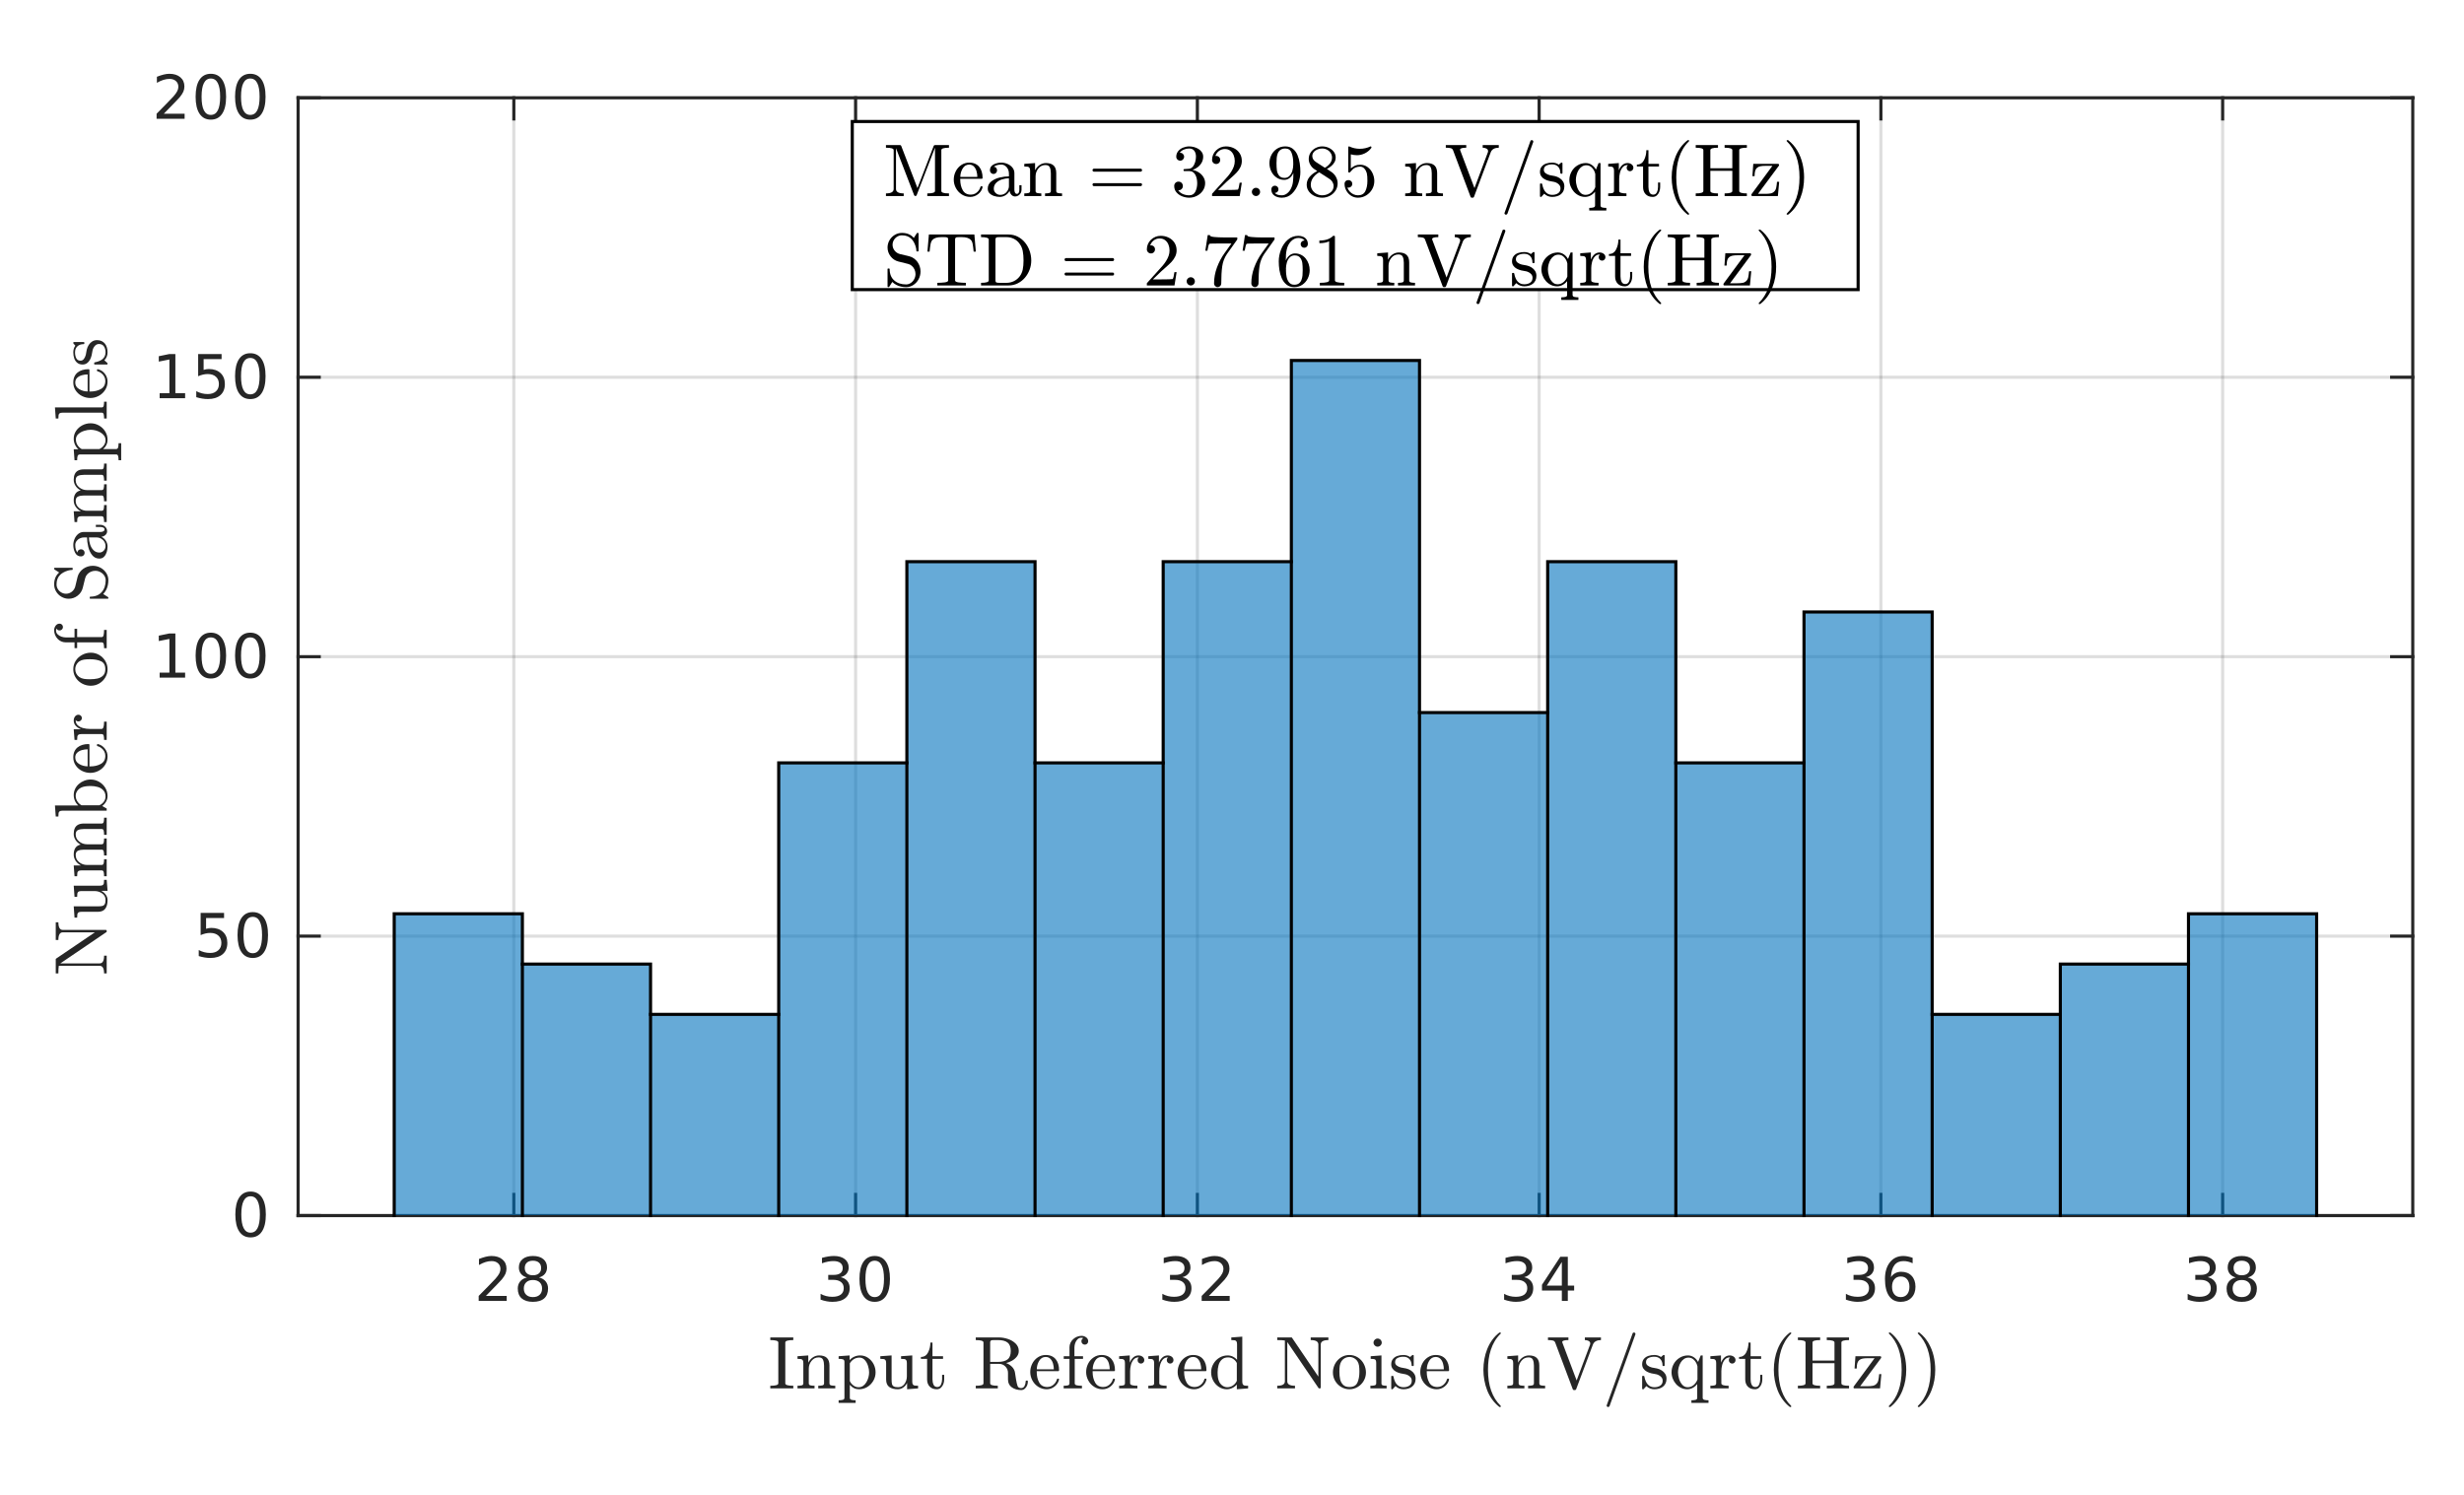 <?xml version="1.0"?>
<!DOCTYPE svg PUBLIC '-//W3C//DTD SVG 1.0//EN'
          'http://www.w3.org/TR/2001/REC-SVG-20010904/DTD/svg10.dtd'>
<svg xmlns:xlink="http://www.w3.org/1999/xlink" style="fill-opacity:1; color-rendering:auto; color-interpolation:auto; text-rendering:auto; stroke:black; stroke-linecap:square; stroke-miterlimit:10; shape-rendering:auto; stroke-opacity:1; fill:black; stroke-dasharray:none; font-weight:normal; stroke-width:1; font-family:'Dialog'; font-style:normal; stroke-linejoin:miter; font-size:12px; stroke-dashoffset:0; image-rendering:auto;" width="529" height="321" xmlns="http://www.w3.org/2000/svg"
><rect width="100%" height="100%" fill="#808080" stroke="none"/><!--Generated by the Batik Graphics2D SVG Generator--><defs id="genericDefs"
  /><g
  ><defs id="defs1"
    ><clipPath clipPathUnits="userSpaceOnUse" id="clipPath1"
      ><path d="M0 0 L529 0 L529 321 L0 321 L0 0 Z"
      /></clipPath
    ></defs
    ><g style="fill:white; stroke:white;"
    ><rect x="0" y="0" width="529" style="clip-path:url(#clipPath1); stroke:none;" height="321"
    /></g
    ><g style="fill:white; text-rendering:optimizeSpeed; color-rendering:optimizeSpeed; image-rendering:optimizeSpeed; shape-rendering:crispEdges; stroke:white; color-interpolation:sRGB;"
    ><rect x="0" width="529" height="321" y="0" style="stroke:none;"
      /><path style="stroke:none;" d="M64 261 L518 261 L518 21 L64 21 Z"
    /></g
    ><g style="stroke-linecap:butt; fill-opacity:0.149; fill:rgb(38,38,38); text-rendering:geometricPrecision; image-rendering:optimizeQuality; color-rendering:optimizeQuality; stroke-linejoin:round; stroke:rgb(38,38,38); color-interpolation:linearRGB; stroke-width:0.667; stroke-opacity:0.149;"
    ><line y2="21" style="fill:none;" x1="110.317" x2="110.317" y1="261"
      /><line y2="21" style="fill:none;" x1="183.691" x2="183.691" y1="261"
      /><line y2="21" style="fill:none;" x1="257.065" x2="257.065" y1="261"
      /><line y2="21" style="fill:none;" x1="330.438" x2="330.438" y1="261"
      /><line y2="21" style="fill:none;" x1="403.812" x2="403.812" y1="261"
      /><line y2="21" style="fill:none;" x1="477.186" x2="477.186" y1="261"
      /><line y2="261" style="fill:none;" x1="518" x2="64" y1="261"
      /><line y2="201" style="fill:none;" x1="518" x2="64" y1="201"
      /><line y2="141" style="fill:none;" x1="518" x2="64" y1="141"
      /><line y2="81" style="fill:none;" x1="518" x2="64" y1="81"
      /><line y2="21" style="fill:none;" x1="518" x2="64" y1="21"
      /><line x1="64" x2="518" y1="261" style="stroke-linecap:square; fill-opacity:1; fill:none; stroke-opacity:1;" y2="261"
      /><line x1="64" x2="518" y1="21" style="stroke-linecap:square; fill-opacity:1; fill:none; stroke-opacity:1;" y2="21"
      /><line x1="110.317" x2="110.317" y1="261" style="stroke-linecap:square; fill-opacity:1; fill:none; stroke-opacity:1;" y2="256.46"
      /><line x1="183.691" x2="183.691" y1="261" style="stroke-linecap:square; fill-opacity:1; fill:none; stroke-opacity:1;" y2="256.46"
      /><line x1="257.065" x2="257.065" y1="261" style="stroke-linecap:square; fill-opacity:1; fill:none; stroke-opacity:1;" y2="256.46"
      /><line x1="330.438" x2="330.438" y1="261" style="stroke-linecap:square; fill-opacity:1; fill:none; stroke-opacity:1;" y2="256.46"
      /><line x1="403.812" x2="403.812" y1="261" style="stroke-linecap:square; fill-opacity:1; fill:none; stroke-opacity:1;" y2="256.46"
      /><line x1="477.186" x2="477.186" y1="261" style="stroke-linecap:square; fill-opacity:1; fill:none; stroke-opacity:1;" y2="256.46"
      /><line x1="110.317" x2="110.317" y1="21" style="stroke-linecap:square; fill-opacity:1; fill:none; stroke-opacity:1;" y2="25.54"
      /><line x1="183.691" x2="183.691" y1="21" style="stroke-linecap:square; fill-opacity:1; fill:none; stroke-opacity:1;" y2="25.54"
      /><line x1="257.065" x2="257.065" y1="21" style="stroke-linecap:square; fill-opacity:1; fill:none; stroke-opacity:1;" y2="25.54"
      /><line x1="330.438" x2="330.438" y1="21" style="stroke-linecap:square; fill-opacity:1; fill:none; stroke-opacity:1;" y2="25.54"
      /><line x1="403.812" x2="403.812" y1="21" style="stroke-linecap:square; fill-opacity:1; fill:none; stroke-opacity:1;" y2="25.54"
      /><line x1="477.186" x2="477.186" y1="21" style="stroke-linecap:square; fill-opacity:1; fill:none; stroke-opacity:1;" y2="25.54"
    /></g
    ><g transform="translate(110.317,266.333)" style="font-size:13.333px; fill:rgb(38,38,38); text-rendering:geometricPrecision; color-rendering:optimizeQuality; image-rendering:optimizeQuality; stroke:rgb(38,38,38); color-interpolation:linearRGB;"
    ><path style="stroke:none;" d="M-6 11.922 L-1.531 11.922 L-1.531 13 L-7.547 13 L-7.547 11.922 Q-6.812 11.172 -5.555 9.898 Q-4.297 8.625 -3.969 8.25 Q-3.359 7.562 -3.117 7.078 Q-2.875 6.594 -2.875 6.141 Q-2.875 5.375 -3.398 4.906 Q-3.922 4.438 -4.781 4.438 Q-5.391 4.438 -6.055 4.641 Q-6.719 4.844 -7.484 5.281 L-7.484 3.984 Q-6.703 3.672 -6.031 3.508 Q-5.359 3.344 -4.812 3.344 Q-3.328 3.344 -2.453 4.086 Q-1.578 4.828 -1.578 6.062 Q-1.578 6.641 -1.797 7.164 Q-2.016 7.688 -2.594 8.391 Q-2.75 8.578 -3.602 9.461 Q-4.453 10.344 -6 11.922 ZM4.095 8.5 Q3.189 8.5 2.665 8.992 Q2.142 9.484 2.142 10.328 Q2.142 11.188 2.665 11.68 Q3.189 12.172 4.095 12.172 Q5.017 12.172 5.54 11.68 Q6.064 11.188 6.064 10.328 Q6.064 9.484 5.54 8.992 Q5.017 8.5 4.095 8.5 ZM2.814 7.953 Q2.001 7.75 1.54 7.188 Q1.079 6.625 1.079 5.812 Q1.079 4.672 1.884 4.008 Q2.689 3.344 4.095 3.344 Q5.517 3.344 6.321 4.008 Q7.126 4.672 7.126 5.812 Q7.126 6.625 6.665 7.188 Q6.204 7.75 5.392 7.953 Q6.314 8.172 6.829 8.797 Q7.345 9.422 7.345 10.328 Q7.345 11.719 6.509 12.453 Q5.673 13.188 4.095 13.188 Q2.532 13.188 1.689 12.453 Q0.845 11.719 0.845 10.328 Q0.845 9.422 1.368 8.797 Q1.892 8.172 2.814 7.953 ZM2.345 5.922 Q2.345 6.672 2.806 7.078 Q3.267 7.484 4.095 7.484 Q4.923 7.484 5.392 7.078 Q5.86 6.672 5.86 5.922 Q5.86 5.188 5.392 4.773 Q4.923 4.359 4.095 4.359 Q3.267 4.359 2.806 4.773 Q2.345 5.188 2.345 5.922 Z"
    /></g
    ><g transform="translate(183.691,266.333)" style="font-size:13.333px; fill:rgb(38,38,38); text-rendering:geometricPrecision; color-rendering:optimizeQuality; image-rendering:optimizeQuality; stroke:rgb(38,38,38); color-interpolation:linearRGB;"
    ><path style="stroke:none;" d="M-3.219 7.891 Q-2.297 8.094 -1.781 8.711 Q-1.266 9.328 -1.266 10.25 Q-1.266 11.641 -2.234 12.414 Q-3.203 13.188 -4.984 13.188 Q-5.578 13.188 -6.211 13.07 Q-6.844 12.953 -7.516 12.719 L-7.516 11.469 Q-6.969 11.781 -6.336 11.945 Q-5.703 12.109 -5.016 12.109 Q-3.812 12.109 -3.18 11.633 Q-2.547 11.156 -2.547 10.25 Q-2.547 9.406 -3.133 8.938 Q-3.719 8.469 -4.766 8.469 L-5.875 8.469 L-5.875 7.406 L-4.719 7.406 Q-3.766 7.406 -3.266 7.031 Q-2.766 6.656 -2.766 5.938 Q-2.766 5.219 -3.281 4.828 Q-3.797 4.438 -4.766 4.438 Q-5.297 4.438 -5.898 4.547 Q-6.5 4.656 -7.219 4.906 L-7.219 3.75 Q-6.5 3.547 -5.859 3.445 Q-5.219 3.344 -4.656 3.344 Q-3.188 3.344 -2.336 4.008 Q-1.484 4.672 -1.484 5.812 Q-1.484 6.594 -1.938 7.141 Q-2.391 7.688 -3.219 7.891 ZM4.095 4.359 Q3.11 4.359 2.61 5.336 Q2.11 6.312 2.11 8.266 Q2.11 10.219 2.61 11.195 Q3.11 12.172 4.095 12.172 Q5.095 12.172 5.595 11.195 Q6.095 10.219 6.095 8.266 Q6.095 6.312 5.595 5.336 Q5.095 4.359 4.095 4.359 ZM4.095 3.344 Q5.689 3.344 6.532 4.609 Q7.376 5.875 7.376 8.266 Q7.376 10.656 6.532 11.922 Q5.689 13.188 4.095 13.188 Q2.517 13.188 1.673 11.922 Q0.829 10.656 0.829 8.266 Q0.829 5.875 1.673 4.609 Q2.517 3.344 4.095 3.344 Z"
    /></g
    ><g transform="translate(257.065,266.333)" style="font-size:13.333px; fill:rgb(38,38,38); text-rendering:geometricPrecision; color-rendering:optimizeQuality; image-rendering:optimizeQuality; stroke:rgb(38,38,38); color-interpolation:linearRGB;"
    ><path style="stroke:none;" d="M-3.219 7.891 Q-2.297 8.094 -1.781 8.711 Q-1.266 9.328 -1.266 10.25 Q-1.266 11.641 -2.234 12.414 Q-3.203 13.188 -4.984 13.188 Q-5.578 13.188 -6.211 13.07 Q-6.844 12.953 -7.516 12.719 L-7.516 11.469 Q-6.969 11.781 -6.336 11.945 Q-5.703 12.109 -5.016 12.109 Q-3.812 12.109 -3.18 11.633 Q-2.547 11.156 -2.547 10.25 Q-2.547 9.406 -3.133 8.938 Q-3.719 8.469 -4.766 8.469 L-5.875 8.469 L-5.875 7.406 L-4.719 7.406 Q-3.766 7.406 -3.266 7.031 Q-2.766 6.656 -2.766 5.938 Q-2.766 5.219 -3.281 4.828 Q-3.797 4.438 -4.766 4.438 Q-5.297 4.438 -5.898 4.547 Q-6.5 4.656 -7.219 4.906 L-7.219 3.75 Q-6.5 3.547 -5.859 3.445 Q-5.219 3.344 -4.656 3.344 Q-3.188 3.344 -2.336 4.008 Q-1.484 4.672 -1.484 5.812 Q-1.484 6.594 -1.938 7.141 Q-2.391 7.688 -3.219 7.891 ZM2.47 11.922 L6.939 11.922 L6.939 13 L0.923 13 L0.923 11.922 Q1.657 11.172 2.915 9.898 Q4.173 8.625 4.501 8.25 Q5.11 7.562 5.353 7.078 Q5.595 6.594 5.595 6.141 Q5.595 5.375 5.071 4.906 Q4.548 4.438 3.689 4.438 Q3.079 4.438 2.415 4.641 Q1.751 4.844 0.985 5.281 L0.985 3.984 Q1.767 3.672 2.439 3.508 Q3.11 3.344 3.657 3.344 Q5.142 3.344 6.017 4.086 Q6.892 4.828 6.892 6.062 Q6.892 6.641 6.673 7.164 Q6.454 7.688 5.876 8.391 Q5.72 8.578 4.868 9.461 Q4.017 10.344 2.47 11.922 Z"
    /></g
    ><g transform="translate(330.438,266.333)" style="font-size:13.333px; fill:rgb(38,38,38); text-rendering:geometricPrecision; color-rendering:optimizeQuality; image-rendering:optimizeQuality; stroke:rgb(38,38,38); color-interpolation:linearRGB;"
    ><path style="stroke:none;" d="M-3.219 7.891 Q-2.297 8.094 -1.781 8.711 Q-1.266 9.328 -1.266 10.25 Q-1.266 11.641 -2.234 12.414 Q-3.203 13.188 -4.984 13.188 Q-5.578 13.188 -6.211 13.07 Q-6.844 12.953 -7.516 12.719 L-7.516 11.469 Q-6.969 11.781 -6.336 11.945 Q-5.703 12.109 -5.016 12.109 Q-3.812 12.109 -3.18 11.633 Q-2.547 11.156 -2.547 10.25 Q-2.547 9.406 -3.133 8.938 Q-3.719 8.469 -4.766 8.469 L-5.875 8.469 L-5.875 7.406 L-4.719 7.406 Q-3.766 7.406 -3.266 7.031 Q-2.766 6.656 -2.766 5.938 Q-2.766 5.219 -3.281 4.828 Q-3.797 4.438 -4.766 4.438 Q-5.297 4.438 -5.898 4.547 Q-6.5 4.656 -7.219 4.906 L-7.219 3.75 Q-6.5 3.547 -5.859 3.445 Q-5.219 3.344 -4.656 3.344 Q-3.188 3.344 -2.336 4.008 Q-1.484 4.672 -1.484 5.812 Q-1.484 6.594 -1.938 7.141 Q-2.391 7.688 -3.219 7.891 ZM4.876 4.641 L1.642 9.703 L4.876 9.703 L4.876 4.641 ZM4.548 3.516 L6.157 3.516 L6.157 9.703 L7.517 9.703 L7.517 10.766 L6.157 10.766 L6.157 13 L4.876 13 L4.876 10.766 L0.61 10.766 L0.61 9.531 L4.548 3.516 Z"
    /></g
    ><g transform="translate(403.812,266.333)" style="font-size:13.333px; fill:rgb(38,38,38); text-rendering:geometricPrecision; color-rendering:optimizeQuality; image-rendering:optimizeQuality; stroke:rgb(38,38,38); color-interpolation:linearRGB;"
    ><path style="stroke:none;" d="M-3.219 7.891 Q-2.297 8.094 -1.781 8.711 Q-1.266 9.328 -1.266 10.25 Q-1.266 11.641 -2.234 12.414 Q-3.203 13.188 -4.984 13.188 Q-5.578 13.188 -6.211 13.07 Q-6.844 12.953 -7.516 12.719 L-7.516 11.469 Q-6.969 11.781 -6.336 11.945 Q-5.703 12.109 -5.016 12.109 Q-3.812 12.109 -3.18 11.633 Q-2.547 11.156 -2.547 10.25 Q-2.547 9.406 -3.133 8.938 Q-3.719 8.469 -4.766 8.469 L-5.875 8.469 L-5.875 7.406 L-4.719 7.406 Q-3.766 7.406 -3.266 7.031 Q-2.766 6.656 -2.766 5.938 Q-2.766 5.219 -3.281 4.828 Q-3.797 4.438 -4.766 4.438 Q-5.297 4.438 -5.898 4.547 Q-6.5 4.656 -7.219 4.906 L-7.219 3.75 Q-6.5 3.547 -5.859 3.445 Q-5.219 3.344 -4.656 3.344 Q-3.188 3.344 -2.336 4.008 Q-1.484 4.672 -1.484 5.812 Q-1.484 6.594 -1.938 7.141 Q-2.391 7.688 -3.219 7.891 ZM4.267 7.75 Q3.392 7.75 2.892 8.344 Q2.392 8.938 2.392 9.953 Q2.392 10.984 2.892 11.578 Q3.392 12.172 4.267 12.172 Q5.126 12.172 5.626 11.578 Q6.126 10.984 6.126 9.953 Q6.126 8.938 5.626 8.344 Q5.126 7.75 4.267 7.75 ZM6.814 3.734 L6.814 4.906 Q6.329 4.672 5.837 4.555 Q5.345 4.438 4.86 4.438 Q3.595 4.438 2.923 5.289 Q2.251 6.141 2.157 7.875 Q2.532 7.328 3.095 7.031 Q3.657 6.734 4.345 6.734 Q5.767 6.734 6.595 7.602 Q7.423 8.469 7.423 9.953 Q7.423 11.422 6.556 12.305 Q5.689 13.188 4.267 13.188 Q2.61 13.188 1.743 11.922 Q0.876 10.656 0.876 8.266 Q0.876 6.031 1.946 4.688 Q3.017 3.344 4.814 3.344 Q5.282 3.344 5.774 3.445 Q6.267 3.547 6.814 3.734 Z"
    /></g
    ><g transform="translate(477.186,266.333)" style="font-size:13.333px; fill:rgb(38,38,38); text-rendering:geometricPrecision; color-rendering:optimizeQuality; image-rendering:optimizeQuality; stroke:rgb(38,38,38); color-interpolation:linearRGB;"
    ><path style="stroke:none;" d="M-3.219 7.891 Q-2.297 8.094 -1.781 8.711 Q-1.266 9.328 -1.266 10.25 Q-1.266 11.641 -2.234 12.414 Q-3.203 13.188 -4.984 13.188 Q-5.578 13.188 -6.211 13.07 Q-6.844 12.953 -7.516 12.719 L-7.516 11.469 Q-6.969 11.781 -6.336 11.945 Q-5.703 12.109 -5.016 12.109 Q-3.812 12.109 -3.18 11.633 Q-2.547 11.156 -2.547 10.25 Q-2.547 9.406 -3.133 8.938 Q-3.719 8.469 -4.766 8.469 L-5.875 8.469 L-5.875 7.406 L-4.719 7.406 Q-3.766 7.406 -3.266 7.031 Q-2.766 6.656 -2.766 5.938 Q-2.766 5.219 -3.281 4.828 Q-3.797 4.438 -4.766 4.438 Q-5.297 4.438 -5.898 4.547 Q-6.5 4.656 -7.219 4.906 L-7.219 3.75 Q-6.5 3.547 -5.859 3.445 Q-5.219 3.344 -4.656 3.344 Q-3.188 3.344 -2.336 4.008 Q-1.484 4.672 -1.484 5.812 Q-1.484 6.594 -1.938 7.141 Q-2.391 7.688 -3.219 7.891 ZM4.095 8.5 Q3.189 8.5 2.665 8.992 Q2.142 9.484 2.142 10.328 Q2.142 11.188 2.665 11.68 Q3.189 12.172 4.095 12.172 Q5.017 12.172 5.54 11.68 Q6.064 11.188 6.064 10.328 Q6.064 9.484 5.54 8.992 Q5.017 8.5 4.095 8.5 ZM2.814 7.953 Q2.001 7.75 1.54 7.188 Q1.079 6.625 1.079 5.812 Q1.079 4.672 1.884 4.008 Q2.689 3.344 4.095 3.344 Q5.517 3.344 6.321 4.008 Q7.126 4.672 7.126 5.812 Q7.126 6.625 6.665 7.188 Q6.204 7.75 5.392 7.953 Q6.314 8.172 6.829 8.797 Q7.345 9.422 7.345 10.328 Q7.345 11.719 6.509 12.453 Q5.673 13.188 4.095 13.188 Q2.532 13.188 1.689 12.453 Q0.845 11.719 0.845 10.328 Q0.845 9.422 1.368 8.797 Q1.892 8.172 2.814 7.953 ZM2.345 5.922 Q2.345 6.672 2.806 7.078 Q3.267 7.484 4.095 7.484 Q4.923 7.484 5.392 7.078 Q5.86 6.672 5.86 5.922 Q5.86 5.188 5.392 4.773 Q4.923 4.359 4.095 4.359 Q3.267 4.359 2.806 4.773 Q2.345 5.188 2.345 5.922 Z"
    /></g
    ><g transform="translate(291,284.667)" style="font-size:16px; fill:rgb(38,38,38); text-rendering:geometricPrecision; image-rendering:optimizeQuality; color-rendering:optimizeQuality; font-family:'mwa_cmr10'; stroke:rgb(38,38,38); color-interpolation:linearRGB;"
    ><path style="stroke:none;" d="M-125.623 13.44 L-125.623 12.877 Q-123.904 12.877 -123.904 12.362 L-123.904 3.581 Q-123.904 3.065 -125.623 3.065 L-125.623 2.502 L-120.685 2.502 L-120.685 3.065 Q-122.404 3.065 -122.404 3.581 L-122.404 12.362 Q-122.404 12.877 -120.685 12.877 L-120.685 13.44 L-125.623 13.44 Z"
      /><path style="stroke:none;" d="M-119.782 13.44 L-119.782 12.877 Q-119.236 12.877 -118.884 12.791 Q-118.532 12.706 -118.532 12.362 L-118.532 8.002 Q-118.532 7.565 -118.665 7.377 Q-118.798 7.19 -119.04 7.143 Q-119.282 7.096 -119.782 7.096 L-119.782 6.534 L-117.47 6.362 L-117.47 7.924 Q-117.142 7.237 -116.517 6.799 Q-115.892 6.362 -115.142 6.362 Q-114.032 6.362 -113.478 6.893 Q-112.923 7.424 -112.923 8.518 L-112.923 12.362 Q-112.923 12.706 -112.572 12.791 Q-112.22 12.877 -111.673 12.877 L-111.673 13.44 L-115.329 13.44 L-115.329 12.877 Q-114.782 12.877 -114.431 12.791 Q-114.079 12.706 -114.079 12.362 L-114.079 8.565 Q-114.079 7.784 -114.306 7.284 Q-114.532 6.784 -115.236 6.784 Q-116.173 6.784 -116.767 7.526 Q-117.361 8.268 -117.361 9.206 L-117.361 12.362 Q-117.361 12.706 -117.009 12.791 Q-116.657 12.877 -116.126 12.877 L-116.126 13.44 L-119.782 13.44 Z"
      /><path style="stroke:none;" d="M-110.956 16.549 L-110.956 15.987 Q-110.409 15.987 -110.058 15.893 Q-109.706 15.799 -109.706 15.471 L-109.706 7.752 Q-109.706 7.315 -110.019 7.206 Q-110.331 7.096 -110.956 7.096 L-110.956 6.534 L-108.597 6.362 L-108.597 7.362 Q-108.159 6.877 -107.573 6.62 Q-106.987 6.362 -106.331 6.362 Q-105.394 6.362 -104.636 6.877 Q-103.878 7.393 -103.448 8.221 Q-103.019 9.049 -103.019 9.987 Q-103.019 10.956 -103.495 11.791 Q-103.972 12.627 -104.784 13.127 Q-105.597 13.627 -106.581 13.627 Q-107.737 13.627 -108.55 12.674 L-108.55 15.471 Q-108.55 15.799 -108.191 15.893 Q-107.831 15.987 -107.3 15.987 L-107.3 16.549 L-110.956 16.549 ZM-108.55 11.877 Q-108.269 12.456 -107.769 12.823 Q-107.269 13.19 -106.675 13.19 Q-106.112 13.19 -105.691 12.893 Q-105.269 12.596 -104.98 12.096 Q-104.691 11.596 -104.55 11.049 Q-104.409 10.502 -104.409 9.987 Q-104.409 9.346 -104.644 8.596 Q-104.878 7.846 -105.347 7.338 Q-105.816 6.831 -106.487 6.831 Q-107.144 6.831 -107.683 7.159 Q-108.222 7.487 -108.55 8.065 L-108.55 11.877 Z"
      /><path style="stroke:none;" d="M-100.755 11.534 L-100.755 8.002 Q-100.755 7.565 -100.888 7.377 Q-101.02 7.19 -101.263 7.143 Q-101.505 7.096 -102.005 7.096 L-102.005 6.534 L-99.583 6.362 L-99.583 11.534 Q-99.583 12.159 -99.497 12.502 Q-99.411 12.846 -99.114 13.018 Q-98.817 13.19 -98.177 13.19 Q-97.317 13.19 -96.809 12.471 Q-96.302 11.752 -96.302 10.846 L-96.302 8.002 Q-96.302 7.565 -96.434 7.377 Q-96.567 7.19 -96.809 7.143 Q-97.052 7.096 -97.552 7.096 L-97.552 6.534 L-95.145 6.362 L-95.145 11.987 Q-95.145 12.409 -95.013 12.596 Q-94.88 12.784 -94.638 12.831 Q-94.395 12.877 -93.895 12.877 L-93.895 13.44 L-96.255 13.627 L-96.255 12.268 Q-96.552 12.862 -97.083 13.245 Q-97.614 13.627 -98.255 13.627 Q-99.411 13.627 -100.083 13.135 Q-100.755 12.643 -100.755 11.534 Z"
      /><path style="stroke:none;" d="M-91.96 11.518 L-91.96 7.096 L-93.288 7.096 L-93.288 6.69 Q-92.241 6.69 -91.749 5.713 Q-91.256 4.737 -91.256 3.596 L-90.803 3.596 L-90.803 6.534 L-88.538 6.534 L-88.538 7.096 L-90.803 7.096 L-90.803 11.487 Q-90.803 12.143 -90.577 12.643 Q-90.35 13.143 -89.772 13.143 Q-89.225 13.143 -88.983 12.62 Q-88.741 12.096 -88.741 11.487 L-88.741 10.534 L-88.288 10.534 L-88.288 11.518 Q-88.288 12.018 -88.467 12.502 Q-88.647 12.987 -89.006 13.307 Q-89.366 13.627 -89.881 13.627 Q-90.85 13.627 -91.405 13.049 Q-91.96 12.471 -91.96 11.518 Z"
      /><path style="stroke:none;" d="M-81.513 13.44 L-81.513 12.877 Q-79.857 12.877 -79.857 12.362 L-79.857 3.581 Q-79.857 3.065 -81.513 3.065 L-81.513 2.502 L-76.482 2.502 Q-75.591 2.502 -74.599 2.831 Q-73.607 3.159 -72.943 3.823 Q-72.279 4.487 -72.279 5.409 Q-72.279 6.081 -72.685 6.604 Q-73.091 7.127 -73.716 7.487 Q-74.341 7.846 -74.998 8.002 Q-74.279 8.252 -73.74 8.799 Q-73.201 9.346 -73.091 10.049 L-72.873 11.471 Q-72.716 12.424 -72.545 12.901 Q-72.373 13.377 -71.779 13.377 Q-71.279 13.377 -71.037 12.909 Q-70.795 12.44 -70.795 11.893 Q-70.795 11.846 -70.74 11.799 Q-70.685 11.752 -70.638 11.752 L-70.482 11.752 Q-70.326 11.752 -70.326 11.971 Q-70.326 12.409 -70.498 12.823 Q-70.67 13.237 -70.998 13.518 Q-71.326 13.799 -71.763 13.799 Q-72.92 13.799 -73.755 13.221 Q-74.591 12.643 -74.591 11.534 L-74.591 10.112 Q-74.591 9.315 -75.146 8.745 Q-75.701 8.174 -76.498 8.174 L-78.42 8.174 L-78.42 12.362 Q-78.42 12.877 -76.779 12.877 L-76.779 13.44 L-81.513 13.44 ZM-78.42 7.752 L-76.716 7.752 Q-75.388 7.752 -74.693 7.221 Q-73.998 6.69 -73.998 5.409 Q-73.998 4.127 -74.685 3.596 Q-75.373 3.065 -76.716 3.065 L-77.607 3.065 Q-77.904 3.065 -78.06 3.088 Q-78.216 3.112 -78.318 3.229 Q-78.42 3.346 -78.42 3.581 L-78.42 7.752 Z"
      /><path style="stroke:none;" d="M-66.282 13.627 Q-67.251 13.627 -68.072 13.112 Q-68.892 12.596 -69.353 11.737 Q-69.814 10.877 -69.814 9.924 Q-69.814 8.987 -69.392 8.143 Q-68.97 7.299 -68.204 6.784 Q-67.439 6.268 -66.501 6.268 Q-65.767 6.268 -65.228 6.51 Q-64.689 6.752 -64.337 7.19 Q-63.986 7.627 -63.806 8.221 Q-63.626 8.815 -63.626 9.534 Q-63.626 9.737 -63.782 9.737 L-68.423 9.737 L-68.423 9.909 Q-68.423 11.237 -67.884 12.19 Q-67.345 13.143 -66.142 13.143 Q-65.642 13.143 -65.228 12.924 Q-64.814 12.706 -64.501 12.315 Q-64.189 11.924 -64.079 11.487 Q-64.064 11.424 -64.025 11.385 Q-63.986 11.346 -63.923 11.346 L-63.782 11.346 Q-63.626 11.346 -63.626 11.549 Q-63.845 12.456 -64.595 13.041 Q-65.345 13.627 -66.282 13.627 ZM-68.407 9.346 L-64.751 9.346 Q-64.751 8.737 -64.923 8.12 Q-65.095 7.502 -65.486 7.096 Q-65.876 6.69 -66.501 6.69 Q-67.407 6.69 -67.907 7.534 Q-68.407 8.377 -68.407 9.346 Z"
      /><path style="stroke:none;" d="M-62.64 13.44 L-62.64 12.877 Q-62.093 12.877 -61.742 12.791 Q-61.39 12.706 -61.39 12.362 L-61.39 7.096 L-62.624 7.096 L-62.624 6.534 L-61.39 6.534 L-61.39 4.627 Q-61.39 4.112 -61.179 3.659 Q-60.968 3.206 -60.601 2.87 Q-60.234 2.534 -59.765 2.346 Q-59.296 2.159 -58.781 2.159 Q-58.249 2.159 -57.812 2.479 Q-57.374 2.799 -57.374 3.331 Q-57.374 3.627 -57.585 3.838 Q-57.796 4.049 -58.093 4.049 Q-58.406 4.049 -58.617 3.838 Q-58.828 3.627 -58.828 3.331 Q-58.828 2.831 -58.406 2.659 Q-58.656 2.565 -58.859 2.565 Q-59.328 2.565 -59.663 2.901 Q-59.999 3.237 -60.163 3.713 Q-60.328 4.19 -60.328 4.659 L-60.328 6.534 L-58.484 6.534 L-58.484 7.096 L-60.265 7.096 L-60.265 12.362 Q-60.265 12.69 -59.796 12.784 Q-59.328 12.877 -58.718 12.877 L-58.718 13.44 L-62.64 13.44 Z"
      /><path style="stroke:none;" d="M-54.282 13.627 Q-55.251 13.627 -56.071 13.112 Q-56.892 12.596 -57.353 11.737 Q-57.814 10.877 -57.814 9.924 Q-57.814 8.987 -57.392 8.143 Q-56.97 7.299 -56.204 6.784 Q-55.439 6.268 -54.501 6.268 Q-53.767 6.268 -53.228 6.51 Q-52.689 6.752 -52.337 7.19 Q-51.986 7.627 -51.806 8.221 Q-51.626 8.815 -51.626 9.534 Q-51.626 9.737 -51.782 9.737 L-56.423 9.737 L-56.423 9.909 Q-56.423 11.237 -55.884 12.19 Q-55.345 13.143 -54.142 13.143 Q-53.642 13.143 -53.228 12.924 Q-52.814 12.706 -52.501 12.315 Q-52.189 11.924 -52.079 11.487 Q-52.064 11.424 -52.025 11.385 Q-51.986 11.346 -51.923 11.346 L-51.782 11.346 Q-51.626 11.346 -51.626 11.549 Q-51.845 12.456 -52.595 13.041 Q-53.345 13.627 -54.282 13.627 ZM-56.407 9.346 L-52.751 9.346 Q-52.751 8.737 -52.923 8.12 Q-53.095 7.502 -53.486 7.096 Q-53.876 6.69 -54.501 6.69 Q-55.407 6.69 -55.907 7.534 Q-56.407 8.377 -56.407 9.346 Z"
      /><path style="stroke:none;" d="M-50.734 13.44 L-50.734 12.877 Q-50.187 12.877 -49.835 12.791 Q-49.484 12.706 -49.484 12.362 L-49.484 8.002 Q-49.484 7.565 -49.617 7.377 Q-49.749 7.19 -49.992 7.143 Q-50.234 7.096 -50.734 7.096 L-50.734 6.534 L-48.453 6.362 L-48.453 7.924 Q-48.187 7.237 -47.71 6.799 Q-47.234 6.362 -46.562 6.362 Q-46.078 6.362 -45.703 6.643 Q-45.328 6.924 -45.328 7.393 Q-45.328 7.674 -45.538 7.893 Q-45.749 8.112 -46.046 8.112 Q-46.343 8.112 -46.554 7.901 Q-46.765 7.69 -46.765 7.393 Q-46.765 6.956 -46.468 6.784 L-46.562 6.784 Q-47.203 6.784 -47.617 7.252 Q-48.031 7.721 -48.203 8.416 Q-48.374 9.112 -48.374 9.737 L-48.374 12.362 Q-48.374 12.877 -46.812 12.877 L-46.812 13.44 L-50.734 13.44 Z"
      /><path style="stroke:none;" d="M-44.467 13.44 L-44.467 12.877 Q-43.92 12.877 -43.569 12.791 Q-43.217 12.706 -43.217 12.362 L-43.217 8.002 Q-43.217 7.565 -43.35 7.377 Q-43.483 7.19 -43.725 7.143 Q-43.967 7.096 -44.467 7.096 L-44.467 6.534 L-42.186 6.362 L-42.186 7.924 Q-41.92 7.237 -41.444 6.799 Q-40.967 6.362 -40.295 6.362 Q-39.811 6.362 -39.436 6.643 Q-39.061 6.924 -39.061 7.393 Q-39.061 7.674 -39.272 7.893 Q-39.483 8.112 -39.78 8.112 Q-40.077 8.112 -40.287 7.901 Q-40.498 7.69 -40.498 7.393 Q-40.498 6.956 -40.202 6.784 L-40.295 6.784 Q-40.936 6.784 -41.35 7.252 Q-41.764 7.721 -41.936 8.416 Q-42.108 9.112 -42.108 9.737 L-42.108 12.362 Q-42.108 12.877 -40.545 12.877 L-40.545 13.44 L-44.467 13.44 Z"
      /><path style="stroke:none;" d="M-34.638 13.627 Q-35.607 13.627 -36.427 13.112 Q-37.247 12.596 -37.708 11.737 Q-38.169 10.877 -38.169 9.924 Q-38.169 8.987 -37.747 8.143 Q-37.325 7.299 -36.56 6.784 Q-35.794 6.268 -34.857 6.268 Q-34.122 6.268 -33.583 6.51 Q-33.044 6.752 -32.693 7.19 Q-32.341 7.627 -32.161 8.221 Q-31.982 8.815 -31.982 9.534 Q-31.982 9.737 -32.138 9.737 L-36.779 9.737 L-36.779 9.909 Q-36.779 11.237 -36.239 12.19 Q-35.7 13.143 -34.497 13.143 Q-33.997 13.143 -33.583 12.924 Q-33.169 12.706 -32.857 12.315 Q-32.544 11.924 -32.435 11.487 Q-32.419 11.424 -32.38 11.385 Q-32.341 11.346 -32.279 11.346 L-32.138 11.346 Q-31.982 11.346 -31.982 11.549 Q-32.2 12.456 -32.95 13.041 Q-33.7 13.627 -34.638 13.627 ZM-36.763 9.346 L-33.107 9.346 Q-33.107 8.737 -33.279 8.12 Q-33.45 7.502 -33.841 7.096 Q-34.232 6.69 -34.857 6.69 Q-35.763 6.69 -36.263 7.534 Q-36.763 8.377 -36.763 9.346 Z"
      /><path style="stroke:none;" d="M-27.605 13.627 Q-28.542 13.627 -29.324 13.112 Q-30.105 12.596 -30.542 11.76 Q-30.98 10.924 -30.98 9.987 Q-30.98 9.018 -30.503 8.182 Q-30.027 7.346 -29.214 6.854 Q-28.402 6.362 -27.433 6.362 Q-26.839 6.362 -26.316 6.612 Q-25.792 6.862 -25.417 7.299 L-25.417 3.971 Q-25.417 3.534 -25.542 3.346 Q-25.667 3.159 -25.91 3.112 Q-26.152 3.065 -26.652 3.065 L-26.652 2.502 L-24.292 2.331 L-24.292 11.987 Q-24.292 12.409 -24.16 12.596 Q-24.027 12.784 -23.792 12.831 Q-23.558 12.877 -23.042 12.877 L-23.042 13.44 L-25.464 13.627 L-25.464 12.612 Q-25.871 13.081 -26.441 13.354 Q-27.011 13.627 -27.605 13.627 ZM-29.23 12.049 Q-28.964 12.565 -28.503 12.877 Q-28.042 13.19 -27.511 13.19 Q-26.839 13.19 -26.285 12.807 Q-25.73 12.424 -25.464 11.815 L-25.464 7.987 Q-25.652 7.627 -25.933 7.354 Q-26.214 7.081 -26.574 6.932 Q-26.933 6.784 -27.324 6.784 Q-28.167 6.784 -28.675 7.252 Q-29.183 7.721 -29.386 8.456 Q-29.589 9.19 -29.589 10.002 Q-29.589 10.643 -29.519 11.12 Q-29.449 11.596 -29.23 12.049 Z"
      /><path style="stroke:none;" d="M-16.789 13.44 L-16.789 12.877 Q-15.148 12.877 -15.148 11.924 L-15.148 3.159 Q-15.664 3.065 -16.789 3.065 L-16.789 2.502 L-13.726 2.502 Q-13.648 2.502 -13.617 2.565 L-7.961 10.909 L-7.961 4.018 Q-7.961 3.065 -9.601 3.065 L-9.601 2.502 L-5.805 2.502 L-5.805 3.065 Q-7.445 3.065 -7.445 4.018 L-7.445 13.299 Q-7.445 13.346 -7.508 13.393 Q-7.57 13.44 -7.601 13.44 L-7.805 13.44 Q-7.883 13.44 -7.914 13.377 L-14.633 3.487 L-14.633 11.924 Q-14.633 12.877 -12.976 12.877 L-12.976 13.44 L-16.789 13.44 Z"
      /><path style="stroke:none;" d="M-1.289 13.627 Q-2.242 13.627 -3.062 13.135 Q-3.883 12.643 -4.359 11.823 Q-4.836 11.002 -4.836 10.034 Q-4.836 9.299 -4.578 8.62 Q-4.32 7.94 -3.828 7.401 Q-3.336 6.862 -2.687 6.565 Q-2.039 6.268 -1.289 6.268 Q-0.304 6.268 0.508 6.784 Q1.321 7.299 1.789 8.174 Q2.258 9.049 2.258 10.034 Q2.258 10.987 1.781 11.815 Q1.305 12.643 0.484 13.135 Q-0.336 13.627 -1.289 13.627 ZM-1.289 13.143 Q-0.008 13.143 0.422 12.213 Q0.852 11.284 0.852 9.846 Q0.852 9.049 0.766 8.518 Q0.68 7.987 0.399 7.565 Q0.211 7.299 -0.062 7.096 Q-0.336 6.893 -0.648 6.792 Q-0.961 6.69 -1.289 6.69 Q-1.789 6.69 -2.234 6.917 Q-2.679 7.143 -2.976 7.565 Q-3.273 8.018 -3.359 8.557 Q-3.445 9.096 -3.445 9.846 Q-3.445 10.752 -3.289 11.463 Q-3.133 12.174 -2.656 12.659 Q-2.179 13.143 -1.289 13.143 Z"
      /><path style="stroke:none;" d="M3.211 13.44 L3.211 12.877 Q3.758 12.877 4.109 12.791 Q4.461 12.706 4.461 12.362 L4.461 8.002 Q4.461 7.377 4.219 7.237 Q3.977 7.096 3.274 7.096 L3.274 6.534 L5.586 6.362 L5.586 12.362 Q5.586 12.706 5.891 12.791 Q6.196 12.877 6.696 12.877 L6.696 13.44 L3.211 13.44 ZM3.883 3.612 Q3.883 3.268 4.149 3.002 Q4.414 2.737 4.758 2.737 Q4.992 2.737 5.203 2.854 Q5.414 2.971 5.531 3.182 Q5.649 3.393 5.649 3.612 Q5.649 3.956 5.383 4.221 Q5.117 4.487 4.758 4.487 Q4.414 4.487 4.149 4.221 Q3.883 3.956 3.883 3.612 Z"
      /><path style="stroke:none;" d="M7.687 13.487 L7.687 10.877 Q7.687 10.752 7.827 10.752 L8.031 10.752 Q8.124 10.752 8.156 10.877 Q8.593 13.19 10.312 13.19 Q11.062 13.19 11.577 12.846 Q12.093 12.502 12.093 11.784 Q12.093 11.268 11.695 10.909 Q11.296 10.549 10.749 10.409 L9.671 10.206 Q9.14 10.081 8.695 9.838 Q8.249 9.596 7.968 9.198 Q7.687 8.799 7.687 8.268 Q7.687 7.565 8.062 7.112 Q8.437 6.659 9.031 6.463 Q9.624 6.268 10.312 6.268 Q11.124 6.268 11.734 6.706 L12.202 6.299 Q12.202 6.268 12.281 6.268 L12.39 6.268 Q12.437 6.268 12.476 6.307 Q12.515 6.346 12.515 6.393 L12.515 8.487 Q12.515 8.643 12.39 8.643 L12.202 8.643 Q12.062 8.643 12.062 8.487 Q12.062 7.659 11.593 7.151 Q11.124 6.643 10.296 6.643 Q9.577 6.643 9.046 6.909 Q8.515 7.174 8.515 7.815 Q8.515 8.268 8.898 8.549 Q9.281 8.831 9.781 8.956 L10.874 9.159 Q11.421 9.284 11.89 9.581 Q12.359 9.877 12.64 10.331 Q12.921 10.784 12.921 11.362 Q12.921 11.94 12.718 12.362 Q12.515 12.784 12.163 13.065 Q11.812 13.346 11.327 13.487 Q10.843 13.627 10.312 13.627 Q9.312 13.627 8.593 12.94 L8.015 13.581 Q8.015 13.627 7.921 13.627 L7.827 13.627 Q7.687 13.627 7.687 13.487 Z"
      /><path style="stroke:none;" d="M17.451 13.627 Q16.482 13.627 15.662 13.112 Q14.842 12.596 14.381 11.737 Q13.92 10.877 13.92 9.924 Q13.92 8.987 14.342 8.143 Q14.764 7.299 15.529 6.784 Q16.295 6.268 17.232 6.268 Q17.967 6.268 18.506 6.51 Q19.045 6.752 19.396 7.19 Q19.748 7.627 19.928 8.221 Q20.107 8.815 20.107 9.534 Q20.107 9.737 19.951 9.737 L15.31 9.737 L15.31 9.909 Q15.31 11.237 15.85 12.19 Q16.389 13.143 17.592 13.143 Q18.092 13.143 18.506 12.924 Q18.92 12.706 19.232 12.315 Q19.545 11.924 19.654 11.487 Q19.67 11.424 19.709 11.385 Q19.748 11.346 19.81 11.346 L19.951 11.346 Q20.107 11.346 20.107 11.549 Q19.889 12.456 19.139 13.041 Q18.389 13.627 17.451 13.627 ZM15.326 9.346 L18.982 9.346 Q18.982 8.737 18.81 8.12 Q18.639 7.502 18.248 7.096 Q17.857 6.69 17.232 6.69 Q16.326 6.69 15.826 7.534 Q15.326 8.377 15.326 9.346 Z"
      /><path style="stroke:none;" d="M30.88 17.409 Q29.989 16.706 29.341 15.799 Q28.692 14.893 28.286 13.854 Q27.88 12.815 27.677 11.69 Q27.474 10.565 27.474 9.44 Q27.474 8.284 27.677 7.159 Q27.88 6.034 28.294 4.995 Q28.708 3.956 29.356 3.049 Q30.005 2.143 30.88 1.471 Q30.88 1.44 30.958 1.44 L31.099 1.44 Q31.145 1.44 31.184 1.479 Q31.224 1.518 31.224 1.581 Q31.224 1.643 31.192 1.674 Q30.411 2.44 29.895 3.315 Q29.38 4.19 29.059 5.182 Q28.739 6.174 28.599 7.229 Q28.458 8.284 28.458 9.44 Q28.458 14.534 31.177 17.174 Q31.224 17.221 31.224 17.299 Q31.224 17.346 31.184 17.393 Q31.145 17.44 31.099 17.44 L30.958 17.44 Q30.88 17.44 30.88 17.409 Z"
      /><path style="stroke:none;" d="M32.618 13.44 L32.618 12.877 Q33.165 12.877 33.516 12.791 Q33.868 12.706 33.868 12.362 L33.868 8.002 Q33.868 7.565 33.735 7.377 Q33.602 7.19 33.36 7.143 Q33.118 7.096 32.618 7.096 L32.618 6.534 L34.93 6.362 L34.93 7.924 Q35.258 7.237 35.883 6.799 Q36.508 6.362 37.258 6.362 Q38.368 6.362 38.922 6.893 Q39.477 7.424 39.477 8.518 L39.477 12.362 Q39.477 12.706 39.829 12.791 Q40.18 12.877 40.727 12.877 L40.727 13.44 L37.071 13.44 L37.071 12.877 Q37.618 12.877 37.969 12.791 Q38.321 12.706 38.321 12.362 L38.321 8.565 Q38.321 7.784 38.094 7.284 Q37.868 6.784 37.165 6.784 Q36.227 6.784 35.633 7.526 Q35.04 8.268 35.04 9.206 L35.04 12.362 Q35.04 12.706 35.391 12.791 Q35.743 12.877 36.274 12.877 L36.274 13.44 L32.618 13.44 Z"
      /><path style="stroke:none;" d="M46.663 13.627 L42.882 3.581 Q42.741 3.237 42.343 3.151 Q41.944 3.065 41.335 3.065 L41.335 2.502 L45.725 2.502 L45.725 3.065 Q44.397 3.065 44.397 3.487 Q44.413 3.502 44.413 3.526 Q44.413 3.549 44.413 3.581 L47.491 11.737 L50.382 4.018 Q50.413 3.956 50.413 3.815 Q50.413 3.424 50.053 3.245 Q49.694 3.065 49.257 3.065 L49.257 2.502 L52.71 2.502 L52.71 3.065 Q52.1 3.065 51.647 3.292 Q51.194 3.518 50.991 4.018 L47.382 13.627 Q47.335 13.799 47.116 13.799 L46.913 13.799 Q46.71 13.799 46.663 13.627 Z"
      /><path style="stroke:none;" d="M53.928 17.127 Q53.928 17.081 53.944 17.065 L59.507 1.627 Q59.538 1.534 59.616 1.487 Q59.694 1.44 59.788 1.44 Q59.928 1.44 60.022 1.526 Q60.116 1.612 60.116 1.752 L60.116 1.815 L54.553 17.252 Q54.46 17.44 54.241 17.44 Q54.116 17.44 54.022 17.346 Q53.928 17.252 53.928 17.127 Z"
      /><path style="stroke:none;" d="M61.554 13.487 L61.554 10.877 Q61.554 10.752 61.694 10.752 L61.897 10.752 Q61.991 10.752 62.022 10.877 Q62.46 13.19 64.179 13.19 Q64.929 13.19 65.444 12.846 Q65.96 12.502 65.96 11.784 Q65.96 11.268 65.561 10.909 Q65.163 10.549 64.616 10.409 L63.538 10.206 Q63.007 10.081 62.561 9.838 Q62.116 9.596 61.835 9.198 Q61.554 8.799 61.554 8.268 Q61.554 7.565 61.929 7.112 Q62.304 6.659 62.897 6.463 Q63.491 6.268 64.179 6.268 Q64.991 6.268 65.6 6.706 L66.069 6.299 Q66.069 6.268 66.147 6.268 L66.257 6.268 Q66.304 6.268 66.343 6.307 Q66.382 6.346 66.382 6.393 L66.382 8.487 Q66.382 8.643 66.257 8.643 L66.069 8.643 Q65.929 8.643 65.929 8.487 Q65.929 7.659 65.46 7.151 Q64.991 6.643 64.163 6.643 Q63.444 6.643 62.913 6.909 Q62.382 7.174 62.382 7.815 Q62.382 8.268 62.764 8.549 Q63.147 8.831 63.647 8.956 L64.741 9.159 Q65.288 9.284 65.757 9.581 Q66.225 9.877 66.507 10.331 Q66.788 10.784 66.788 11.362 Q66.788 11.94 66.585 12.362 Q66.382 12.784 66.03 13.065 Q65.679 13.346 65.194 13.487 Q64.71 13.627 64.179 13.627 Q63.179 13.627 62.46 12.94 L61.882 13.581 Q61.882 13.627 61.788 13.627 L61.694 13.627 Q61.554 13.627 61.554 13.487 Z"
      /><path style="stroke:none;" d="M72.13 16.549 L72.13 15.987 Q72.677 15.987 73.029 15.893 Q73.38 15.799 73.38 15.471 L73.38 12.502 Q73.005 13.002 72.435 13.315 Q71.865 13.627 71.24 13.627 Q70.521 13.627 69.904 13.323 Q69.287 13.018 68.833 12.51 Q68.38 12.002 68.123 11.338 Q67.865 10.674 67.865 9.987 Q67.865 9.034 68.333 8.19 Q68.802 7.346 69.623 6.854 Q70.443 6.362 71.38 6.362 Q72.068 6.362 72.646 6.745 Q73.224 7.127 73.568 7.768 L74.13 6.362 L74.552 6.362 L74.552 15.471 Q74.552 15.799 74.904 15.893 Q75.255 15.987 75.802 15.987 L75.802 16.549 L72.13 16.549 ZM71.333 13.19 Q72.052 13.19 72.607 12.721 Q73.162 12.252 73.427 11.534 L73.427 8.721 Q73.271 7.956 72.755 7.393 Q72.24 6.831 71.521 6.831 Q70.974 6.831 70.544 7.12 Q70.115 7.409 69.826 7.893 Q69.537 8.377 69.396 8.94 Q69.255 9.502 69.255 10.002 Q69.255 10.643 69.482 11.393 Q69.708 12.143 70.177 12.666 Q70.646 13.19 71.333 13.19 Z"
      /><path style="stroke:none;" d="M76.2 13.44 L76.2 12.877 Q76.747 12.877 77.098 12.791 Q77.45 12.706 77.45 12.362 L77.45 8.002 Q77.45 7.565 77.317 7.377 Q77.184 7.19 76.942 7.143 Q76.7 7.096 76.2 7.096 L76.2 6.534 L78.481 6.362 L78.481 7.924 Q78.747 7.237 79.223 6.799 Q79.7 6.362 80.372 6.362 Q80.856 6.362 81.231 6.643 Q81.606 6.924 81.606 7.393 Q81.606 7.674 81.395 7.893 Q81.184 8.112 80.887 8.112 Q80.59 8.112 80.379 7.901 Q80.168 7.69 80.168 7.393 Q80.168 6.956 80.465 6.784 L80.372 6.784 Q79.731 6.784 79.317 7.252 Q78.903 7.721 78.731 8.416 Q78.559 9.112 78.559 9.737 L78.559 12.362 Q78.559 12.877 80.122 12.877 L80.122 13.44 L76.2 13.44 Z"
      /><path style="stroke:none;" d="M83.685 11.518 L83.685 7.096 L82.357 7.096 L82.357 6.69 Q83.404 6.69 83.896 5.713 Q84.388 4.737 84.388 3.596 L84.841 3.596 L84.841 6.534 L87.107 6.534 L87.107 7.096 L84.841 7.096 L84.841 11.487 Q84.841 12.143 85.068 12.643 Q85.295 13.143 85.873 13.143 Q86.42 13.143 86.662 12.62 Q86.904 12.096 86.904 11.487 L86.904 10.534 L87.357 10.534 L87.357 11.518 Q87.357 12.018 87.177 12.502 Q86.998 12.987 86.638 13.307 Q86.279 13.627 85.763 13.627 Q84.795 13.627 84.24 13.049 Q83.685 12.471 83.685 11.518 Z"
      /><path style="stroke:none;" d="M93.236 17.409 Q92.345 16.706 91.697 15.799 Q91.048 14.893 90.642 13.854 Q90.236 12.815 90.032 11.69 Q89.829 10.565 89.829 9.44 Q89.829 8.284 90.032 7.159 Q90.236 6.034 90.65 4.995 Q91.064 3.956 91.712 3.049 Q92.361 2.143 93.236 1.471 Q93.236 1.44 93.314 1.44 L93.454 1.44 Q93.501 1.44 93.54 1.479 Q93.579 1.518 93.579 1.581 Q93.579 1.643 93.548 1.674 Q92.767 2.44 92.251 3.315 Q91.736 4.19 91.415 5.182 Q91.095 6.174 90.954 7.229 Q90.814 8.284 90.814 9.44 Q90.814 14.534 93.532 17.174 Q93.579 17.221 93.579 17.299 Q93.579 17.346 93.54 17.393 Q93.501 17.44 93.454 17.44 L93.314 17.44 Q93.236 17.44 93.236 17.409 Z"
      /><path style="stroke:none;" d="M94.989 13.44 L94.989 12.877 Q96.63 12.877 96.63 12.362 L96.63 3.581 Q96.63 3.065 94.989 3.065 L94.989 2.502 L99.77 2.502 L99.77 3.065 Q98.13 3.065 98.13 3.581 L98.13 7.471 L102.848 7.471 L102.848 3.581 Q102.848 3.065 101.192 3.065 L101.192 2.502 L105.973 2.502 L105.973 3.065 Q104.333 3.065 104.333 3.581 L104.333 12.362 Q104.333 12.877 105.973 12.877 L105.973 13.44 L101.192 13.44 L101.192 12.877 Q102.848 12.877 102.848 12.362 L102.848 8.034 L98.13 8.034 L98.13 12.362 Q98.13 12.877 99.77 12.877 L99.77 13.44 L94.989 13.44 Z"
      /><path style="stroke:none;" d="M107.114 13.44 Q106.942 13.44 106.942 13.252 L106.942 13.127 Q106.942 13.065 106.989 13.018 L111.458 6.956 L110.02 6.956 Q109.333 6.956 108.895 7.042 Q108.458 7.127 108.169 7.37 Q107.88 7.612 107.755 8.026 Q107.63 8.44 107.63 9.174 L107.161 9.174 L107.348 6.534 L112.708 6.534 Q112.77 6.534 112.825 6.588 Q112.88 6.643 112.88 6.721 L112.88 6.815 Q112.88 6.862 112.848 6.924 L108.364 12.971 L109.895 12.971 Q110.598 12.971 111.059 12.885 Q111.52 12.799 111.848 12.471 Q112.161 12.174 112.27 11.659 Q112.38 11.143 112.442 10.377 L112.911 10.377 L112.63 13.44 L107.114 13.44 Z"
      /><path style="stroke:none;" d="M114.647 17.44 Q114.506 17.44 114.506 17.299 Q114.506 17.237 114.538 17.206 Q117.272 14.534 117.272 9.44 Q117.272 4.346 114.569 1.706 Q114.506 1.674 114.506 1.581 Q114.506 1.518 114.546 1.479 Q114.585 1.44 114.647 1.44 L114.788 1.44 Q114.835 1.44 114.866 1.471 Q116.022 2.377 116.788 3.674 Q117.553 4.971 117.905 6.44 Q118.256 7.909 118.256 9.44 Q118.256 10.565 118.069 11.666 Q117.881 12.768 117.46 13.838 Q117.038 14.909 116.397 15.807 Q115.756 16.706 114.866 17.409 Q114.835 17.44 114.788 17.44 L114.647 17.44 Z"
      /><path style="stroke:none;" d="M120.869 17.44 Q120.729 17.44 120.729 17.299 Q120.729 17.237 120.76 17.206 Q123.494 14.534 123.494 9.44 Q123.494 4.346 120.791 1.706 Q120.729 1.674 120.729 1.581 Q120.729 1.518 120.768 1.479 Q120.807 1.44 120.869 1.44 L121.01 1.44 Q121.057 1.44 121.088 1.471 Q122.244 2.377 123.01 3.674 Q123.776 4.971 124.127 6.44 Q124.479 7.909 124.479 9.44 Q124.479 10.565 124.291 11.666 Q124.104 12.768 123.682 13.838 Q123.26 14.909 122.619 15.807 Q121.979 16.706 121.088 17.409 Q121.057 17.44 121.01 17.44 L120.869 17.44 Z"
    /></g
    ><g style="fill:rgb(38,38,38); text-rendering:geometricPrecision; image-rendering:optimizeQuality; color-rendering:optimizeQuality; stroke-linejoin:round; stroke:rgb(38,38,38); color-interpolation:linearRGB; stroke-width:0.667;"
    ><line y2="21" style="fill:none;" x1="64" x2="64" y1="261"
      /><line y2="21" style="fill:none;" x1="518" x2="518" y1="261"
      /><line y2="261" style="fill:none;" x1="64" x2="68.54" y1="261"
      /><line y2="201" style="fill:none;" x1="64" x2="68.54" y1="201"
      /><line y2="141" style="fill:none;" x1="64" x2="68.54" y1="141"
      /><line y2="81" style="fill:none;" x1="64" x2="68.54" y1="81"
      /><line y2="21" style="fill:none;" x1="64" x2="68.54" y1="21"
      /><line y2="261" style="fill:none;" x1="518" x2="513.46" y1="261"
      /><line y2="201" style="fill:none;" x1="518" x2="513.46" y1="201"
      /><line y2="141" style="fill:none;" x1="518" x2="513.46" y1="141"
      /><line y2="81" style="fill:none;" x1="518" x2="513.46" y1="81"
      /><line y2="21" style="fill:none;" x1="518" x2="513.46" y1="21"
    /></g
    ><g transform="translate(58.667,261)" style="font-size:13.333px; fill:rgb(38,38,38); text-rendering:geometricPrecision; color-rendering:optimizeQuality; image-rendering:optimizeQuality; stroke:rgb(38,38,38); color-interpolation:linearRGB;"
    ><path style="stroke:none;" d="M-4.875 -4.141 Q-5.859 -4.141 -6.359 -3.164 Q-6.859 -2.188 -6.859 -0.234 Q-6.859 1.719 -6.359 2.695 Q-5.859 3.672 -4.875 3.672 Q-3.875 3.672 -3.375 2.695 Q-2.875 1.719 -2.875 -0.234 Q-2.875 -2.188 -3.375 -3.164 Q-3.875 -4.141 -4.875 -4.141 ZM-4.875 -5.156 Q-3.281 -5.156 -2.438 -3.891 Q-1.594 -2.625 -1.594 -0.234 Q-1.594 2.156 -2.438 3.422 Q-3.281 4.688 -4.875 4.688 Q-6.453 4.688 -7.297 3.422 Q-8.141 2.156 -8.141 -0.234 Q-8.141 -2.625 -7.297 -3.891 Q-6.453 -5.156 -4.875 -5.156 Z"
    /></g
    ><g transform="translate(58.667,201)" style="font-size:13.333px; fill:rgb(38,38,38); text-rendering:geometricPrecision; color-rendering:optimizeQuality; image-rendering:optimizeQuality; stroke:rgb(38,38,38); color-interpolation:linearRGB;"
    ><path style="stroke:none;" d="M-15.594 -4.984 L-10.562 -4.984 L-10.562 -3.891 L-14.422 -3.891 L-14.422 -1.578 Q-14.141 -1.672 -13.859 -1.719 Q-13.578 -1.766 -13.312 -1.766 Q-11.719 -1.766 -10.789 -0.898 Q-9.859 -0.031 -9.859 1.453 Q-9.859 2.984 -10.812 3.836 Q-11.766 4.688 -13.5 4.688 Q-14.094 4.688 -14.719 4.586 Q-15.344 4.484 -16 4.281 L-16 2.984 Q-15.422 3.297 -14.812 3.453 Q-14.203 3.609 -13.531 3.609 Q-12.422 3.609 -11.781 3.031 Q-11.141 2.453 -11.141 1.453 Q-11.141 0.469 -11.781 -0.109 Q-12.422 -0.688 -13.531 -0.688 Q-14.047 -0.688 -14.555 -0.57 Q-15.062 -0.453 -15.594 -0.219 L-15.594 -4.984 ZM-4.405 -4.141 Q-5.39 -4.141 -5.89 -3.164 Q-6.39 -2.188 -6.39 -0.234 Q-6.39 1.719 -5.89 2.695 Q-5.39 3.672 -4.405 3.672 Q-3.405 3.672 -2.905 2.695 Q-2.405 1.719 -2.405 -0.234 Q-2.405 -2.188 -2.905 -3.164 Q-3.405 -4.141 -4.405 -4.141 ZM-4.405 -5.156 Q-2.811 -5.156 -1.968 -3.891 Q-1.124 -2.625 -1.124 -0.234 Q-1.124 2.156 -1.968 3.422 Q-2.811 4.688 -4.405 4.688 Q-5.983 4.688 -6.827 3.422 Q-7.671 2.156 -7.671 -0.234 Q-7.671 -2.625 -6.827 -3.891 Q-5.983 -5.156 -4.405 -5.156 Z"
    /></g
    ><g transform="translate(58.667,141)" style="font-size:13.333px; fill:rgb(38,38,38); text-rendering:geometricPrecision; color-rendering:optimizeQuality; image-rendering:optimizeQuality; stroke:rgb(38,38,38); color-interpolation:linearRGB;"
    ><path style="stroke:none;" d="M-24.391 3.422 L-22.297 3.422 L-22.297 -3.812 L-24.578 -3.359 L-24.578 -4.516 L-22.312 -4.984 L-21.016 -4.984 L-21.016 3.422 L-18.922 3.422 L-18.922 4.5 L-24.391 4.5 L-24.391 3.422 ZM-13.405 -4.141 Q-14.39 -4.141 -14.89 -3.164 Q-15.39 -2.188 -15.39 -0.234 Q-15.39 1.719 -14.89 2.695 Q-14.39 3.672 -13.405 3.672 Q-12.405 3.672 -11.905 2.695 Q-11.405 1.719 -11.405 -0.234 Q-11.405 -2.188 -11.905 -3.164 Q-12.405 -4.141 -13.405 -4.141 ZM-13.405 -5.156 Q-11.811 -5.156 -10.968 -3.891 Q-10.124 -2.625 -10.124 -0.234 Q-10.124 2.156 -10.968 3.422 Q-11.811 4.688 -13.405 4.688 Q-14.983 4.688 -15.827 3.422 Q-16.671 2.156 -16.671 -0.234 Q-16.671 -2.625 -15.827 -3.891 Q-14.983 -5.156 -13.405 -5.156 ZM-4.935 -4.141 Q-5.92 -4.141 -6.42 -3.164 Q-6.92 -2.188 -6.92 -0.234 Q-6.92 1.719 -6.42 2.695 Q-5.92 3.672 -4.935 3.672 Q-3.935 3.672 -3.435 2.695 Q-2.935 1.719 -2.935 -0.234 Q-2.935 -2.188 -3.435 -3.164 Q-3.935 -4.141 -4.935 -4.141 ZM-4.935 -5.156 Q-3.342 -5.156 -2.498 -3.891 Q-1.654 -2.625 -1.654 -0.234 Q-1.654 2.156 -2.498 3.422 Q-3.342 4.688 -4.935 4.688 Q-6.513 4.688 -7.357 3.422 Q-8.201 2.156 -8.201 -0.234 Q-8.201 -2.625 -7.357 -3.891 Q-6.513 -5.156 -4.935 -5.156 Z"
    /></g
    ><g transform="translate(58.667,81)" style="font-size:13.333px; fill:rgb(38,38,38); text-rendering:geometricPrecision; color-rendering:optimizeQuality; image-rendering:optimizeQuality; stroke:rgb(38,38,38); color-interpolation:linearRGB;"
    ><path style="stroke:none;" d="M-24.391 3.422 L-22.297 3.422 L-22.297 -3.812 L-24.578 -3.359 L-24.578 -4.516 L-22.312 -4.984 L-21.016 -4.984 L-21.016 3.422 L-18.922 3.422 L-18.922 4.5 L-24.391 4.5 L-24.391 3.422 ZM-16.124 -4.984 L-11.093 -4.984 L-11.093 -3.891 L-14.952 -3.891 L-14.952 -1.578 Q-14.671 -1.672 -14.39 -1.719 Q-14.108 -1.766 -13.843 -1.766 Q-12.249 -1.766 -11.319 -0.898 Q-10.39 -0.031 -10.39 1.453 Q-10.39 2.984 -11.343 3.836 Q-12.296 4.688 -14.03 4.688 Q-14.624 4.688 -15.249 4.586 Q-15.874 4.484 -16.53 4.281 L-16.53 2.984 Q-15.952 3.297 -15.343 3.453 Q-14.733 3.609 -14.061 3.609 Q-12.952 3.609 -12.311 3.031 Q-11.671 2.453 -11.671 1.453 Q-11.671 0.469 -12.311 -0.109 Q-12.952 -0.688 -14.061 -0.688 Q-14.577 -0.688 -15.085 -0.57 Q-15.593 -0.453 -16.124 -0.219 L-16.124 -4.984 ZM-4.935 -4.141 Q-5.92 -4.141 -6.42 -3.164 Q-6.92 -2.188 -6.92 -0.234 Q-6.92 1.719 -6.42 2.695 Q-5.92 3.672 -4.935 3.672 Q-3.935 3.672 -3.435 2.695 Q-2.935 1.719 -2.935 -0.234 Q-2.935 -2.188 -3.435 -3.164 Q-3.935 -4.141 -4.935 -4.141 ZM-4.935 -5.156 Q-3.342 -5.156 -2.498 -3.891 Q-1.654 -2.625 -1.654 -0.234 Q-1.654 2.156 -2.498 3.422 Q-3.342 4.688 -4.935 4.688 Q-6.513 4.688 -7.357 3.422 Q-8.201 2.156 -8.201 -0.234 Q-8.201 -2.625 -7.357 -3.891 Q-6.513 -5.156 -4.935 -5.156 Z"
    /></g
    ><g transform="translate(58.667,21)" style="font-size:13.333px; fill:rgb(38,38,38); text-rendering:geometricPrecision; color-rendering:optimizeQuality; image-rendering:optimizeQuality; stroke:rgb(38,38,38); color-interpolation:linearRGB;"
    ><path style="stroke:none;" d="M-23.5 3.422 L-19.031 3.422 L-19.031 4.5 L-25.047 4.5 L-25.047 3.422 Q-24.312 2.672 -23.055 1.398 Q-21.797 0.125 -21.469 -0.25 Q-20.859 -0.938 -20.617 -1.422 Q-20.375 -1.906 -20.375 -2.359 Q-20.375 -3.125 -20.898 -3.594 Q-21.422 -4.062 -22.281 -4.062 Q-22.891 -4.062 -23.555 -3.859 Q-24.219 -3.656 -24.984 -3.219 L-24.984 -4.516 Q-24.203 -4.828 -23.531 -4.992 Q-22.859 -5.156 -22.312 -5.156 Q-20.828 -5.156 -19.953 -4.414 Q-19.078 -3.672 -19.078 -2.438 Q-19.078 -1.859 -19.297 -1.336 Q-19.516 -0.812 -20.094 -0.109 Q-20.25 0.078 -21.102 0.961 Q-21.953 1.844 -23.5 3.422 ZM-13.405 -4.141 Q-14.39 -4.141 -14.89 -3.164 Q-15.39 -2.188 -15.39 -0.234 Q-15.39 1.719 -14.89 2.695 Q-14.39 3.672 -13.405 3.672 Q-12.405 3.672 -11.905 2.695 Q-11.405 1.719 -11.405 -0.234 Q-11.405 -2.188 -11.905 -3.164 Q-12.405 -4.141 -13.405 -4.141 ZM-13.405 -5.156 Q-11.811 -5.156 -10.968 -3.891 Q-10.124 -2.625 -10.124 -0.234 Q-10.124 2.156 -10.968 3.422 Q-11.811 4.688 -13.405 4.688 Q-14.983 4.688 -15.827 3.422 Q-16.671 2.156 -16.671 -0.234 Q-16.671 -2.625 -15.827 -3.891 Q-14.983 -5.156 -13.405 -5.156 ZM-4.935 -4.141 Q-5.92 -4.141 -6.42 -3.164 Q-6.92 -2.188 -6.92 -0.234 Q-6.92 1.719 -6.42 2.695 Q-5.92 3.672 -4.935 3.672 Q-3.935 3.672 -3.435 2.695 Q-2.935 1.719 -2.935 -0.234 Q-2.935 -2.188 -3.435 -3.164 Q-3.935 -4.141 -4.935 -4.141 ZM-4.935 -5.156 Q-3.342 -5.156 -2.498 -3.891 Q-1.654 -2.625 -1.654 -0.234 Q-1.654 2.156 -2.498 3.422 Q-3.342 4.688 -4.935 4.688 Q-6.513 4.688 -7.357 3.422 Q-8.201 2.156 -8.201 -0.234 Q-8.201 -2.625 -7.357 -3.891 Q-6.513 -5.156 -4.935 -5.156 Z"
    /></g
    ><g transform="translate(28.667,141) rotate(-90)" style="font-size:16px; fill:rgb(38,38,38); text-rendering:geometricPrecision; image-rendering:optimizeQuality; color-rendering:optimizeQuality; font-family:'mwa_cmr10'; stroke:rgb(38,38,38); color-interpolation:linearRGB;"
    ><path style="stroke:none;" d="M-68.011 -5.76 L-68.011 -6.323 Q-66.371 -6.323 -66.371 -7.276 L-66.371 -16.041 Q-66.886 -16.135 -68.011 -16.135 L-68.011 -16.698 L-64.949 -16.698 Q-64.871 -16.698 -64.839 -16.635 L-59.183 -8.291 L-59.183 -15.182 Q-59.183 -16.135 -60.824 -16.135 L-60.824 -16.698 L-57.027 -16.698 L-57.027 -16.135 Q-58.667 -16.135 -58.667 -15.182 L-58.667 -5.901 Q-58.667 -5.854 -58.73 -5.807 Q-58.792 -5.76 -58.824 -5.76 L-59.027 -5.76 Q-59.105 -5.76 -59.136 -5.823 L-65.855 -15.713 L-65.855 -7.276 Q-65.855 -6.323 -64.199 -6.323 L-64.199 -5.76 L-68.011 -5.76 Z"
      /><path style="stroke:none;" d="M-54.777 -7.666 L-54.777 -11.198 Q-54.777 -11.635 -54.91 -11.823 Q-55.042 -12.01 -55.285 -12.057 Q-55.527 -12.104 -56.027 -12.104 L-56.027 -12.666 L-53.605 -12.838 L-53.605 -7.666 Q-53.605 -7.041 -53.519 -6.698 Q-53.433 -6.354 -53.136 -6.182 Q-52.839 -6.01 -52.199 -6.01 Q-51.339 -6.01 -50.831 -6.729 Q-50.324 -7.448 -50.324 -8.354 L-50.324 -11.198 Q-50.324 -11.635 -50.456 -11.823 Q-50.589 -12.01 -50.831 -12.057 Q-51.074 -12.104 -51.574 -12.104 L-51.574 -12.666 L-49.167 -12.838 L-49.167 -7.213 Q-49.167 -6.791 -49.035 -6.604 Q-48.902 -6.416 -48.66 -6.369 Q-48.417 -6.323 -47.917 -6.323 L-47.917 -5.76 L-50.277 -5.573 L-50.277 -6.932 Q-50.574 -6.338 -51.105 -5.955 Q-51.636 -5.573 -52.277 -5.573 Q-53.433 -5.573 -54.105 -6.065 Q-54.777 -6.557 -54.777 -7.666 Z"
      /><path style="stroke:none;" d="M-47.138 -5.76 L-47.138 -6.323 Q-46.591 -6.323 -46.239 -6.409 Q-45.888 -6.494 -45.888 -6.838 L-45.888 -11.198 Q-45.888 -11.635 -46.021 -11.823 Q-46.154 -12.01 -46.396 -12.057 Q-46.638 -12.104 -47.138 -12.104 L-47.138 -12.666 L-44.825 -12.838 L-44.825 -11.276 Q-44.497 -11.963 -43.872 -12.401 Q-43.247 -12.838 -42.497 -12.838 Q-40.654 -12.838 -40.341 -11.338 Q-40.013 -12.01 -39.396 -12.424 Q-38.779 -12.838 -38.044 -12.838 Q-37.325 -12.838 -36.825 -12.604 Q-36.325 -12.369 -36.075 -11.885 Q-35.825 -11.401 -35.825 -10.682 L-35.825 -6.838 Q-35.825 -6.494 -35.474 -6.409 Q-35.122 -6.323 -34.575 -6.323 L-34.575 -5.76 L-38.247 -5.76 L-38.247 -6.323 Q-37.7 -6.323 -37.349 -6.409 Q-36.997 -6.494 -36.997 -6.838 L-36.997 -10.635 Q-36.997 -11.432 -37.224 -11.924 Q-37.45 -12.416 -38.154 -12.416 Q-39.075 -12.416 -39.677 -11.674 Q-40.279 -10.932 -40.279 -9.994 L-40.279 -6.838 Q-40.279 -6.494 -39.927 -6.409 Q-39.575 -6.323 -39.029 -6.323 L-39.029 -5.76 L-42.685 -5.76 L-42.685 -6.323 Q-42.138 -6.323 -41.786 -6.409 Q-41.435 -6.494 -41.435 -6.838 L-41.435 -10.635 Q-41.435 -11.416 -41.661 -11.916 Q-41.888 -12.416 -42.591 -12.416 Q-43.529 -12.416 -44.122 -11.674 Q-44.716 -10.932 -44.716 -9.994 L-44.716 -6.838 Q-44.716 -6.494 -44.364 -6.409 Q-44.013 -6.323 -43.482 -6.323 L-43.482 -5.76 L-47.138 -5.76 Z"
      /><path style="stroke:none;" d="M-33.062 -5.76 L-33.062 -15.229 Q-33.062 -15.666 -33.194 -15.854 Q-33.327 -16.041 -33.569 -16.088 Q-33.812 -16.135 -34.312 -16.135 L-34.312 -16.698 L-31.952 -16.869 L-31.952 -11.854 Q-31.686 -12.151 -31.327 -12.377 Q-30.968 -12.604 -30.561 -12.721 Q-30.155 -12.838 -29.733 -12.838 Q-29.015 -12.838 -28.405 -12.549 Q-27.796 -12.26 -27.343 -11.752 Q-26.89 -11.244 -26.632 -10.58 Q-26.374 -9.916 -26.374 -9.213 Q-26.374 -8.244 -26.851 -7.409 Q-27.327 -6.573 -28.14 -6.073 Q-28.952 -5.573 -29.936 -5.573 Q-30.546 -5.573 -31.116 -5.893 Q-31.686 -6.213 -32.062 -6.729 L-32.608 -5.76 L-33.062 -5.76 ZM-31.905 -7.338 Q-31.64 -6.744 -31.14 -6.377 Q-30.64 -6.01 -30.03 -6.01 Q-29.202 -6.01 -28.686 -6.487 Q-28.171 -6.963 -27.968 -7.69 Q-27.765 -8.416 -27.765 -9.213 Q-27.765 -10.573 -28.124 -11.276 Q-28.28 -11.588 -28.546 -11.854 Q-28.811 -12.119 -29.148 -12.268 Q-29.483 -12.416 -29.843 -12.416 Q-30.483 -12.416 -31.03 -12.08 Q-31.577 -11.744 -31.905 -11.166 L-31.905 -7.338 Z"
      /><path style="stroke:none;" d="M-21.416 -5.573 Q-22.384 -5.573 -23.205 -6.088 Q-24.025 -6.604 -24.486 -7.463 Q-24.947 -8.323 -24.947 -9.276 Q-24.947 -10.213 -24.525 -11.057 Q-24.103 -11.901 -23.337 -12.416 Q-22.572 -12.932 -21.634 -12.932 Q-20.9 -12.932 -20.361 -12.69 Q-19.822 -12.448 -19.47 -12.01 Q-19.119 -11.573 -18.939 -10.979 Q-18.759 -10.385 -18.759 -9.666 Q-18.759 -9.463 -18.916 -9.463 L-23.556 -9.463 L-23.556 -9.291 Q-23.556 -7.963 -23.017 -7.01 Q-22.478 -6.057 -21.275 -6.057 Q-20.775 -6.057 -20.361 -6.276 Q-19.947 -6.494 -19.634 -6.885 Q-19.322 -7.276 -19.212 -7.713 Q-19.197 -7.776 -19.158 -7.815 Q-19.119 -7.854 -19.056 -7.854 L-18.916 -7.854 Q-18.759 -7.854 -18.759 -7.651 Q-18.978 -6.744 -19.728 -6.159 Q-20.478 -5.573 -21.416 -5.573 ZM-23.541 -9.854 L-19.884 -9.854 Q-19.884 -10.463 -20.056 -11.08 Q-20.228 -11.698 -20.619 -12.104 Q-21.009 -12.51 -21.634 -12.51 Q-22.541 -12.51 -23.041 -11.666 Q-23.541 -10.823 -23.541 -9.854 Z"
      /><path style="stroke:none;" d="M-17.867 -5.76 L-17.867 -6.323 Q-17.32 -6.323 -16.969 -6.409 Q-16.617 -6.494 -16.617 -6.838 L-16.617 -11.198 Q-16.617 -11.635 -16.75 -11.823 Q-16.883 -12.01 -17.125 -12.057 Q-17.367 -12.104 -17.867 -12.104 L-17.867 -12.666 L-15.586 -12.838 L-15.586 -11.276 Q-15.32 -11.963 -14.844 -12.401 Q-14.367 -12.838 -13.695 -12.838 Q-13.211 -12.838 -12.836 -12.557 Q-12.461 -12.276 -12.461 -11.807 Q-12.461 -11.526 -12.672 -11.307 Q-12.883 -11.088 -13.18 -11.088 Q-13.476 -11.088 -13.687 -11.299 Q-13.898 -11.51 -13.898 -11.807 Q-13.898 -12.244 -13.601 -12.416 L-13.695 -12.416 Q-14.336 -12.416 -14.75 -11.948 Q-15.164 -11.479 -15.336 -10.784 Q-15.508 -10.088 -15.508 -9.463 L-15.508 -6.838 Q-15.508 -6.323 -13.945 -6.323 L-13.945 -5.76 L-17.867 -5.76 Z"
      /><path style="stroke:none;" d="M-2.689 -5.573 Q-3.642 -5.573 -4.462 -6.065 Q-5.283 -6.557 -5.759 -7.377 Q-6.236 -8.198 -6.236 -9.166 Q-6.236 -9.901 -5.978 -10.58 Q-5.72 -11.26 -5.228 -11.799 Q-4.736 -12.338 -4.087 -12.635 Q-3.439 -12.932 -2.689 -12.932 Q-1.704 -12.932 -0.892 -12.416 Q-0.08 -11.901 0.389 -11.026 Q0.858 -10.151 0.858 -9.166 Q0.858 -8.213 0.381 -7.385 Q-0.095 -6.557 -0.915 -6.065 Q-1.736 -5.573 -2.689 -5.573 ZM-2.689 -6.057 Q-1.408 -6.057 -0.978 -6.987 Q-0.548 -7.916 -0.548 -9.354 Q-0.548 -10.151 -0.634 -10.682 Q-0.72 -11.213 -1.001 -11.635 Q-1.189 -11.901 -1.462 -12.104 Q-1.736 -12.307 -2.048 -12.409 Q-2.361 -12.51 -2.689 -12.51 Q-3.189 -12.51 -3.634 -12.284 Q-4.08 -12.057 -4.376 -11.635 Q-4.673 -11.182 -4.759 -10.643 Q-4.845 -10.104 -4.845 -9.354 Q-4.845 -8.448 -4.689 -7.737 Q-4.533 -7.026 -4.056 -6.541 Q-3.579 -6.057 -2.689 -6.057 Z"
      /><path style="stroke:none;" d="M1.827 -5.76 L1.827 -6.323 Q2.374 -6.323 2.725 -6.409 Q3.077 -6.494 3.077 -6.838 L3.077 -12.104 L1.842 -12.104 L1.842 -12.666 L3.077 -12.666 L3.077 -14.573 Q3.077 -15.088 3.288 -15.541 Q3.499 -15.994 3.866 -16.33 Q4.233 -16.666 4.702 -16.854 Q5.17 -17.041 5.686 -17.041 Q6.217 -17.041 6.655 -16.721 Q7.092 -16.401 7.092 -15.869 Q7.092 -15.573 6.881 -15.362 Q6.67 -15.151 6.374 -15.151 Q6.061 -15.151 5.85 -15.362 Q5.639 -15.573 5.639 -15.869 Q5.639 -16.369 6.061 -16.541 Q5.811 -16.635 5.608 -16.635 Q5.139 -16.635 4.803 -16.299 Q4.467 -15.963 4.303 -15.487 Q4.139 -15.01 4.139 -14.541 L4.139 -12.666 L5.983 -12.666 L5.983 -12.104 L4.202 -12.104 L4.202 -6.838 Q4.202 -6.51 4.67 -6.416 Q5.139 -6.323 5.749 -6.323 L5.749 -5.76 L1.827 -5.76 Z"
      /><path style="stroke:none;" d="M12.44 -5.526 L12.44 -9.276 Q12.44 -9.401 12.58 -9.401 L12.768 -9.401 Q12.815 -9.401 12.854 -9.362 Q12.893 -9.323 12.893 -9.276 Q12.893 -7.698 13.869 -6.838 Q14.846 -5.979 16.424 -5.979 Q16.971 -5.979 17.44 -6.299 Q17.908 -6.619 18.174 -7.135 Q18.44 -7.651 18.44 -8.213 Q18.44 -8.698 18.244 -9.151 Q18.049 -9.604 17.682 -9.94 Q17.315 -10.276 16.846 -10.385 L14.768 -10.901 Q13.736 -11.166 13.088 -12.018 Q12.44 -12.869 12.44 -13.916 Q12.44 -14.744 12.861 -15.471 Q13.283 -16.198 13.994 -16.619 Q14.705 -17.041 15.533 -17.041 Q17.143 -17.041 18.08 -15.963 L18.736 -16.994 Q18.783 -17.041 18.846 -17.041 L18.955 -17.041 Q19.002 -17.041 19.049 -17.01 Q19.096 -16.979 19.096 -16.916 L19.096 -13.198 Q19.096 -13.057 18.955 -13.057 L18.768 -13.057 Q18.627 -13.057 18.627 -13.198 Q18.627 -13.604 18.486 -14.088 Q18.346 -14.573 18.104 -15.018 Q17.861 -15.463 17.58 -15.744 Q16.815 -16.526 15.533 -16.526 Q14.986 -16.526 14.525 -16.252 Q14.065 -15.979 13.791 -15.502 Q13.518 -15.026 13.518 -14.494 Q13.518 -13.807 13.947 -13.252 Q14.377 -12.698 15.065 -12.51 L17.143 -12.01 Q17.658 -11.885 18.111 -11.557 Q18.565 -11.229 18.869 -10.799 Q19.174 -10.369 19.346 -9.846 Q19.518 -9.323 19.518 -8.76 Q19.518 -7.885 19.119 -7.119 Q18.721 -6.354 18.002 -5.877 Q17.283 -5.401 16.424 -5.401 Q15.893 -5.401 15.338 -5.518 Q14.783 -5.635 14.315 -5.885 Q13.846 -6.135 13.455 -6.51 L12.783 -5.448 Q12.736 -5.401 12.674 -5.401 L12.58 -5.401 Q12.44 -5.401 12.44 -5.526 Z"
      /><path style="stroke:none;" d="M21.063 -7.338 Q21.063 -8.291 21.813 -8.885 Q22.563 -9.479 23.618 -9.729 Q24.672 -9.979 25.61 -9.979 L25.61 -10.635 Q25.61 -11.088 25.407 -11.526 Q25.203 -11.963 24.821 -12.237 Q24.438 -12.51 23.985 -12.51 Q22.922 -12.51 22.36 -12.041 Q22.672 -12.041 22.868 -11.807 Q23.063 -11.573 23.063 -11.276 Q23.063 -10.948 22.836 -10.721 Q22.61 -10.494 22.297 -10.494 Q21.985 -10.494 21.758 -10.721 Q21.532 -10.948 21.532 -11.276 Q21.532 -12.119 22.297 -12.526 Q23.063 -12.932 23.985 -12.932 Q24.625 -12.932 25.282 -12.659 Q25.938 -12.385 26.36 -11.869 Q26.782 -11.354 26.782 -10.666 L26.782 -7.057 Q26.782 -6.744 26.915 -6.487 Q27.047 -6.229 27.328 -6.229 Q27.594 -6.229 27.719 -6.494 Q27.844 -6.76 27.844 -7.057 L27.844 -8.088 L28.313 -8.088 L28.313 -7.057 Q28.313 -6.698 28.125 -6.377 Q27.938 -6.057 27.625 -5.862 Q27.313 -5.666 26.938 -5.666 Q26.469 -5.666 26.133 -6.034 Q25.797 -6.401 25.75 -6.901 Q25.453 -6.291 24.875 -5.932 Q24.297 -5.573 23.641 -5.573 Q23.032 -5.573 22.446 -5.76 Q21.86 -5.948 21.461 -6.33 Q21.063 -6.713 21.063 -7.338 ZM22.36 -7.338 Q22.36 -6.776 22.774 -6.393 Q23.188 -6.01 23.75 -6.01 Q24.266 -6.01 24.688 -6.268 Q25.11 -6.526 25.36 -6.971 Q25.61 -7.416 25.61 -7.901 L25.61 -9.573 Q24.891 -9.573 24.125 -9.33 Q23.36 -9.088 22.86 -8.58 Q22.36 -8.073 22.36 -7.338 Z"
      /><path style="stroke:none;" d="M28.907 -5.76 L28.907 -6.323 Q29.453 -6.323 29.805 -6.409 Q30.157 -6.494 30.157 -6.838 L30.157 -11.198 Q30.157 -11.635 30.024 -11.823 Q29.891 -12.01 29.649 -12.057 Q29.407 -12.104 28.907 -12.104 L28.907 -12.666 L31.219 -12.838 L31.219 -11.276 Q31.547 -11.963 32.172 -12.401 Q32.797 -12.838 33.547 -12.838 Q35.391 -12.838 35.703 -11.338 Q36.032 -12.01 36.649 -12.424 Q37.266 -12.838 38 -12.838 Q38.719 -12.838 39.219 -12.604 Q39.719 -12.369 39.969 -11.885 Q40.219 -11.401 40.219 -10.682 L40.219 -6.838 Q40.219 -6.494 40.571 -6.409 Q40.922 -6.323 41.469 -6.323 L41.469 -5.76 L37.797 -5.76 L37.797 -6.323 Q38.344 -6.323 38.696 -6.409 Q39.047 -6.494 39.047 -6.838 L39.047 -10.635 Q39.047 -11.432 38.821 -11.924 Q38.594 -12.416 37.891 -12.416 Q36.969 -12.416 36.368 -11.674 Q35.766 -10.932 35.766 -9.994 L35.766 -6.838 Q35.766 -6.494 36.118 -6.409 Q36.469 -6.323 37.016 -6.323 L37.016 -5.76 L33.36 -5.76 L33.36 -6.323 Q33.907 -6.323 34.258 -6.409 Q34.61 -6.494 34.61 -6.838 L34.61 -10.635 Q34.61 -11.416 34.383 -11.916 Q34.157 -12.416 33.453 -12.416 Q32.516 -12.416 31.922 -11.674 Q31.328 -10.932 31.328 -9.994 L31.328 -6.838 Q31.328 -6.494 31.68 -6.409 Q32.032 -6.323 32.563 -6.323 L32.563 -5.76 L28.907 -5.76 Z"
      /><path style="stroke:none;" d="M42.178 -2.651 L42.178 -3.213 Q42.724 -3.213 43.076 -3.307 Q43.428 -3.401 43.428 -3.729 L43.428 -11.448 Q43.428 -11.885 43.115 -11.994 Q42.803 -12.104 42.178 -12.104 L42.178 -12.666 L44.537 -12.838 L44.537 -11.838 Q44.974 -12.323 45.56 -12.58 Q46.146 -12.838 46.803 -12.838 Q47.74 -12.838 48.498 -12.323 Q49.256 -11.807 49.685 -10.979 Q50.115 -10.151 50.115 -9.213 Q50.115 -8.244 49.639 -7.409 Q49.162 -6.573 48.349 -6.073 Q47.537 -5.573 46.553 -5.573 Q45.396 -5.573 44.584 -6.526 L44.584 -3.729 Q44.584 -3.401 44.943 -3.307 Q45.303 -3.213 45.834 -3.213 L45.834 -2.651 L42.178 -2.651 ZM44.584 -7.323 Q44.865 -6.744 45.365 -6.377 Q45.865 -6.01 46.459 -6.01 Q47.021 -6.01 47.443 -6.307 Q47.865 -6.604 48.154 -7.104 Q48.443 -7.604 48.584 -8.151 Q48.724 -8.698 48.724 -9.213 Q48.724 -9.854 48.49 -10.604 Q48.256 -11.354 47.787 -11.862 Q47.318 -12.369 46.646 -12.369 Q45.99 -12.369 45.451 -12.041 Q44.912 -11.713 44.584 -11.135 L44.584 -7.323 Z"
      /><path style="stroke:none;" d="M51.145 -5.76 L51.145 -6.323 Q51.691 -6.323 52.043 -6.409 Q52.395 -6.494 52.395 -6.838 L52.395 -15.229 Q52.395 -15.666 52.262 -15.854 Q52.129 -16.041 51.887 -16.088 Q51.645 -16.135 51.145 -16.135 L51.145 -16.698 L53.52 -16.869 L53.52 -6.838 Q53.52 -6.494 53.871 -6.409 Q54.223 -6.323 54.754 -6.323 L54.754 -5.76 L51.145 -5.76 Z"
      /><path style="stroke:none;" d="M59.073 -5.573 Q58.105 -5.573 57.284 -6.088 Q56.464 -6.604 56.003 -7.463 Q55.542 -8.323 55.542 -9.276 Q55.542 -10.213 55.964 -11.057 Q56.386 -11.901 57.151 -12.416 Q57.917 -12.932 58.855 -12.932 Q59.589 -12.932 60.128 -12.69 Q60.667 -12.448 61.019 -12.01 Q61.37 -11.573 61.55 -10.979 Q61.73 -10.385 61.73 -9.666 Q61.73 -9.463 61.573 -9.463 L56.933 -9.463 L56.933 -9.291 Q56.933 -7.963 57.472 -7.01 Q58.011 -6.057 59.214 -6.057 Q59.714 -6.057 60.128 -6.276 Q60.542 -6.494 60.855 -6.885 Q61.167 -7.276 61.276 -7.713 Q61.292 -7.776 61.331 -7.815 Q61.37 -7.854 61.433 -7.854 L61.573 -7.854 Q61.73 -7.854 61.73 -7.651 Q61.511 -6.744 60.761 -6.159 Q60.011 -5.573 59.073 -5.573 ZM56.948 -9.854 L60.605 -9.854 Q60.605 -10.463 60.433 -11.08 Q60.261 -11.698 59.87 -12.104 Q59.48 -12.51 58.855 -12.51 Q57.948 -12.51 57.448 -11.666 Q56.948 -10.823 56.948 -9.854 Z"
      /><path style="stroke:none;" d="M62.731 -5.713 L62.731 -8.323 Q62.731 -8.448 62.872 -8.448 L63.075 -8.448 Q63.169 -8.448 63.2 -8.323 Q63.638 -6.01 65.356 -6.01 Q66.106 -6.01 66.622 -6.354 Q67.138 -6.698 67.138 -7.416 Q67.138 -7.932 66.739 -8.291 Q66.341 -8.651 65.794 -8.791 L64.716 -8.994 Q64.184 -9.119 63.739 -9.362 Q63.294 -9.604 63.013 -10.002 Q62.731 -10.401 62.731 -10.932 Q62.731 -11.635 63.106 -12.088 Q63.481 -12.541 64.075 -12.737 Q64.669 -12.932 65.356 -12.932 Q66.169 -12.932 66.778 -12.494 L67.247 -12.901 Q67.247 -12.932 67.325 -12.932 L67.434 -12.932 Q67.481 -12.932 67.52 -12.893 Q67.559 -12.854 67.559 -12.807 L67.559 -10.713 Q67.559 -10.557 67.434 -10.557 L67.247 -10.557 Q67.106 -10.557 67.106 -10.713 Q67.106 -11.541 66.638 -12.049 Q66.169 -12.557 65.341 -12.557 Q64.622 -12.557 64.091 -12.291 Q63.559 -12.026 63.559 -11.385 Q63.559 -10.932 63.942 -10.651 Q64.325 -10.369 64.825 -10.244 L65.919 -10.041 Q66.466 -9.916 66.934 -9.619 Q67.403 -9.323 67.684 -8.869 Q67.966 -8.416 67.966 -7.838 Q67.966 -7.26 67.763 -6.838 Q67.559 -6.416 67.208 -6.135 Q66.856 -5.854 66.372 -5.713 Q65.888 -5.573 65.356 -5.573 Q64.356 -5.573 63.638 -6.26 L63.059 -5.619 Q63.059 -5.573 62.966 -5.573 L62.872 -5.573 Q62.731 -5.573 62.731 -5.713 Z"
    /></g
    ><g style="fill-opacity:0.6; fill:rgb(0,114,189); text-rendering:optimizeSpeed; image-rendering:optimizeSpeed; color-rendering:optimizeSpeed; shape-rendering:crispEdges; stroke:rgb(0,114,189); color-interpolation:sRGB; stroke-opacity:0.6;"
    ><path style="stroke:none;" d="M112.151 261 L112.151 196.2 L84.636 196.2 L84.636 261 ZM139.667 261 L139.667 207 L112.151 207 L112.151 261 ZM167.182 261 L167.182 217.8 L139.667 217.8 L139.667 261 ZM194.697 261 L194.697 163.8 L167.182 163.8 L167.182 261 ZM222.212 261 L222.212 120.6 L194.697 120.6 L194.697 261 ZM249.727 261 L249.727 163.8 L222.212 163.8 L222.212 261 ZM277.242 261 L277.242 120.6 L249.727 120.6 L249.727 261 ZM304.757 261 L304.757 77.4 L277.242 77.4 L277.242 261 ZM332.273 261 L332.273 153 L304.757 153 L304.757 261 ZM359.788 261 L359.788 120.6 L332.273 120.6 L332.273 261 ZM387.303 261 L387.303 163.8 L359.788 163.8 L359.788 261 ZM414.818 261 L414.818 131.4 L387.303 131.4 L387.303 261 ZM442.333 261 L442.333 217.8 L414.818 217.8 L414.818 261 ZM469.848 261 L469.848 207 L442.333 207 L442.333 261 ZM497.364 261 L497.364 196.2 L469.848 196.2 L469.848 261 Z"
    /></g
    ><g style="text-rendering:geometricPrecision; stroke-width:0.667; color-interpolation:linearRGB; color-rendering:optimizeQuality; image-rendering:optimizeQuality;"
    ><path d="M84.636 261 L84.636 196.2 L112.151 196.2 L112.151 261 L112.151 261" style="fill:none; fill-rule:evenodd;"
      /><path d="M112.151 207 L139.667 207 L139.667 261 L139.667 261" style="fill:none; fill-rule:evenodd;"
      /><line y2="217.8" style="fill:none;" x1="139.667" x2="167.182" y1="217.8"
      /><path d="M167.182 261 L167.182 261 L167.182 163.8 L194.697 163.8" style="fill:none; fill-rule:evenodd;"
      /><path d="M194.697 261 L194.697 261 L194.697 120.6 L222.212 120.6 L222.212 261 L222.212 261" style="fill:none; fill-rule:evenodd;"
      /><line y2="163.8" style="fill:none;" x1="222.212" x2="249.727" y1="163.8"
      /><path d="M249.727 261 L249.727 261 L249.727 120.6 L277.242 120.6" style="fill:none; fill-rule:evenodd;"
      /><path d="M277.242 261 L277.242 261 L277.242 77.4 L304.757 77.4 L304.757 261 L304.757 261" style="fill:none; fill-rule:evenodd;"
      /><line y2="153" style="fill:none;" x1="304.757" x2="332.273" y1="153"
      /><path d="M332.273 261 L332.273 261 L332.273 120.6 L359.788 120.6 L359.788 261 L359.788 261" style="fill:none; fill-rule:evenodd;"
      /><line y2="163.8" style="fill:none;" x1="359.788" x2="387.303" y1="163.8"
      /><path d="M387.303 261 L387.303 261 L387.303 131.4 L414.818 131.4 L414.818 261 L414.818 261" style="fill:none; fill-rule:evenodd;"
      /><line y2="217.8" style="fill:none;" x1="414.818" x2="442.333" y1="217.8"
      /><path d="M442.333 261 L442.333 261 L442.333 207 L469.848 207" style="fill:none; fill-rule:evenodd;"
      /><path d="M469.848 261 L469.848 261 L469.848 196.2 L497.364 196.2 L497.364 261" style="fill:none; fill-rule:evenodd;"
    /></g
    ><g style="fill:white; text-rendering:optimizeSpeed; color-rendering:optimizeSpeed; image-rendering:optimizeSpeed; shape-rendering:crispEdges; stroke:white; color-interpolation:sRGB;"
    ><path style="stroke:none;" d="M182.977 26.09 L182.977 62.185 L398.923 62.185 L398.923 26.09 Z"
    /></g
    ><g style="text-rendering:geometricPrecision; stroke-width:0.667; color-interpolation:linearRGB; color-rendering:optimizeQuality; stroke-linecap:butt; image-rendering:optimizeQuality;"
    ><path d="M182.977 62.185 L182.977 26.09 L398.923 26.09 L398.923 62.185 Z" style="fill:none; fill-rule:evenodd;"
    /></g
    ><g transform="translate(189.644,30.09)" style="font-size:16px; text-rendering:geometricPrecision; color-rendering:optimizeQuality; image-rendering:optimizeQuality; font-family:'mwa_cmr10'; color-interpolation:linearRGB;"
    ><path style="stroke:none;" d="M0.562 12 L0.562 11.438 Q2.219 11.438 2.219 10.484 L2.219 2.141 Q2.219 1.625 0.562 1.625 L0.562 1.062 L3.594 1.062 Q3.781 1.062 3.844 1.25 L7.328 10.297 L10.812 1.25 Q10.875 1.062 11.078 1.062 L14.094 1.062 L14.094 1.625 Q12.453 1.625 12.453 2.141 L12.453 10.922 Q12.453 11.438 14.094 11.438 L14.094 12 L9.438 12 L9.438 11.438 Q11.094 11.438 11.094 10.922 L11.094 1.609 L7.156 11.812 Q7.078 12 6.891 12 Q6.688 12 6.609 11.812 L2.719 1.734 L2.719 10.484 Q2.719 11.438 4.375 11.438 L4.375 12 L0.562 12 Z"
    /></g
    ><g transform="translate(189.644,30.09)" style="font-size:16px; text-rendering:geometricPrecision; color-rendering:optimizeQuality; image-rendering:optimizeQuality; font-family:'mwa_cmr10'; color-interpolation:linearRGB;"
    ><path style="stroke:none;" d="M18.651 12.188 Q17.682 12.188 16.862 11.672 Q16.042 11.156 15.581 10.297 Q15.12 9.438 15.12 8.484 Q15.12 7.547 15.542 6.703 Q15.964 5.859 16.729 5.344 Q17.495 4.828 18.432 4.828 Q19.167 4.828 19.706 5.07 Q20.245 5.312 20.596 5.75 Q20.948 6.188 21.128 6.781 Q21.307 7.375 21.307 8.094 Q21.307 8.297 21.151 8.297 L16.511 8.297 L16.511 8.469 Q16.511 9.797 17.049 10.75 Q17.589 11.703 18.792 11.703 Q19.292 11.703 19.706 11.484 Q20.12 11.266 20.432 10.875 Q20.745 10.484 20.854 10.047 Q20.87 9.984 20.909 9.945 Q20.948 9.906 21.011 9.906 L21.151 9.906 Q21.307 9.906 21.307 10.109 Q21.089 11.016 20.339 11.602 Q19.589 12.188 18.651 12.188 ZM16.526 7.906 L20.182 7.906 Q20.182 7.297 20.011 6.68 Q19.839 6.062 19.448 5.656 Q19.057 5.25 18.432 5.25 Q17.526 5.25 17.026 6.094 Q16.526 6.938 16.526 7.906 Z"
      /><path style="stroke:none;" d="M22.418 10.422 Q22.418 9.469 23.168 8.875 Q23.918 8.281 24.973 8.031 Q26.028 7.781 26.965 7.781 L26.965 7.125 Q26.965 6.672 26.762 6.234 Q26.559 5.797 26.176 5.523 Q25.793 5.25 25.34 5.25 Q24.278 5.25 23.715 5.719 Q24.028 5.719 24.223 5.953 Q24.418 6.188 24.418 6.484 Q24.418 6.812 24.192 7.039 Q23.965 7.266 23.653 7.266 Q23.34 7.266 23.114 7.039 Q22.887 6.812 22.887 6.484 Q22.887 5.641 23.653 5.234 Q24.418 4.828 25.34 4.828 Q25.981 4.828 26.637 5.102 Q27.293 5.375 27.715 5.891 Q28.137 6.406 28.137 7.094 L28.137 10.703 Q28.137 11.016 28.27 11.273 Q28.403 11.531 28.684 11.531 Q28.95 11.531 29.075 11.266 Q29.2 11 29.2 10.703 L29.2 9.672 L29.668 9.672 L29.668 10.703 Q29.668 11.062 29.481 11.383 Q29.293 11.703 28.981 11.898 Q28.668 12.094 28.293 12.094 Q27.825 12.094 27.489 11.727 Q27.153 11.359 27.106 10.859 Q26.809 11.469 26.231 11.828 Q25.653 12.188 24.997 12.188 Q24.387 12.188 23.801 12 Q23.215 11.812 22.817 11.43 Q22.418 11.047 22.418 10.422 ZM23.715 10.422 Q23.715 10.984 24.129 11.367 Q24.543 11.75 25.106 11.75 Q25.622 11.75 26.043 11.492 Q26.465 11.234 26.715 10.789 Q26.965 10.344 26.965 9.859 L26.965 8.188 Q26.247 8.188 25.481 8.43 Q24.715 8.672 24.215 9.18 Q23.715 9.688 23.715 10.422 Z"
      /><path style="stroke:none;" d="M30.262 12 L30.262 11.438 Q30.809 11.438 31.161 11.352 Q31.512 11.266 31.512 10.922 L31.512 6.562 Q31.512 6.125 31.379 5.938 Q31.247 5.75 31.004 5.703 Q30.762 5.656 30.262 5.656 L30.262 5.094 L32.575 4.922 L32.575 6.484 Q32.903 5.797 33.528 5.359 Q34.153 4.922 34.903 4.922 Q36.012 4.922 36.567 5.453 Q37.122 5.984 37.122 7.078 L37.122 10.922 Q37.122 11.266 37.473 11.352 Q37.825 11.438 38.372 11.438 L38.372 12 L34.715 12 L34.715 11.438 Q35.262 11.438 35.614 11.352 Q35.965 11.266 35.965 10.922 L35.965 7.125 Q35.965 6.344 35.739 5.844 Q35.512 5.344 34.809 5.344 Q33.872 5.344 33.278 6.086 Q32.684 6.828 32.684 7.766 L32.684 10.922 Q32.684 11.266 33.036 11.352 Q33.387 11.438 33.919 11.438 L33.919 12 L30.262 12 Z"
      /><path style="stroke:none;" d="M45.203 9.875 Q45.078 9.875 44.992 9.773 Q44.906 9.672 44.906 9.547 Q44.906 9.422 44.992 9.328 Q45.078 9.234 45.203 9.234 L55.25 9.234 Q55.375 9.234 55.461 9.328 Q55.547 9.422 55.547 9.547 Q55.547 9.672 55.461 9.773 Q55.375 9.875 55.25 9.875 L45.203 9.875 ZM45.203 6.766 Q45.078 6.766 44.992 6.672 Q44.906 6.578 44.906 6.438 Q44.906 6.328 44.992 6.227 Q45.078 6.125 45.203 6.125 L55.25 6.125 Q55.375 6.125 55.461 6.227 Q55.547 6.328 55.547 6.438 Q55.547 6.578 55.461 6.672 Q55.375 6.766 55.25 6.766 L45.203 6.766 Z"
      /><path style="stroke:none;" d="M63.309 10.766 Q63.684 11.312 64.317 11.578 Q64.95 11.844 65.668 11.844 Q66.606 11.844 66.997 11.047 Q67.387 10.25 67.387 9.25 Q67.387 8.797 67.301 8.344 Q67.215 7.891 67.02 7.5 Q66.825 7.109 66.489 6.875 Q66.153 6.641 65.653 6.641 L64.59 6.641 Q64.45 6.641 64.45 6.484 L64.45 6.344 Q64.45 6.219 64.59 6.219 L65.481 6.156 Q66.043 6.156 66.411 5.734 Q66.778 5.312 66.95 4.703 Q67.122 4.094 67.122 3.547 Q67.122 2.781 66.762 2.289 Q66.403 1.797 65.668 1.797 Q65.059 1.797 64.504 2.031 Q63.95 2.266 63.622 2.734 Q63.653 2.719 63.676 2.719 Q63.7 2.719 63.731 2.719 Q64.09 2.719 64.333 2.969 Q64.575 3.219 64.575 3.562 Q64.575 3.906 64.333 4.156 Q64.09 4.406 63.731 4.406 Q63.387 4.406 63.137 4.156 Q62.887 3.906 62.887 3.562 Q62.887 2.875 63.301 2.367 Q63.715 1.859 64.364 1.602 Q65.012 1.344 65.668 1.344 Q66.153 1.344 66.692 1.484 Q67.231 1.625 67.668 1.898 Q68.106 2.172 68.387 2.594 Q68.668 3.016 68.668 3.547 Q68.668 4.219 68.364 4.789 Q68.059 5.359 67.536 5.773 Q67.012 6.188 66.387 6.391 Q67.09 6.531 67.715 6.922 Q68.34 7.312 68.715 7.922 Q69.09 8.531 69.09 9.234 Q69.09 10.109 68.606 10.828 Q68.122 11.547 67.333 11.953 Q66.543 12.359 65.668 12.359 Q64.918 12.359 64.168 12.07 Q63.419 11.781 62.934 11.211 Q62.45 10.641 62.45 9.844 Q62.45 9.438 62.715 9.172 Q62.981 8.906 63.387 8.906 Q63.637 8.906 63.856 9.031 Q64.075 9.156 64.192 9.375 Q64.309 9.594 64.309 9.844 Q64.309 10.234 64.036 10.5 Q63.762 10.766 63.387 10.766 L63.309 10.766 Z"
      /><path style="stroke:none;" d="M70.575 12 L70.575 11.562 Q70.575 11.531 70.606 11.484 L73.09 8.734 Q73.653 8.125 74.004 7.711 Q74.356 7.297 74.7 6.758 Q75.043 6.219 75.247 5.656 Q75.45 5.094 75.45 4.469 Q75.45 3.812 75.208 3.219 Q74.965 2.625 74.481 2.266 Q73.997 1.906 73.325 1.906 Q72.622 1.906 72.067 2.32 Q71.512 2.734 71.293 3.406 Q71.356 3.391 71.465 3.391 Q71.825 3.391 72.075 3.633 Q72.325 3.875 72.325 4.25 Q72.325 4.625 72.075 4.875 Q71.825 5.125 71.465 5.125 Q71.09 5.125 70.833 4.867 Q70.575 4.609 70.575 4.25 Q70.575 3.656 70.801 3.125 Q71.028 2.594 71.458 2.188 Q71.887 1.781 72.418 1.562 Q72.95 1.344 73.559 1.344 Q74.465 1.344 75.254 1.727 Q76.043 2.109 76.504 2.82 Q76.965 3.531 76.965 4.469 Q76.965 5.172 76.661 5.797 Q76.356 6.422 75.879 6.93 Q75.403 7.438 74.661 8.086 Q73.918 8.734 73.684 8.953 L71.872 10.703 L73.418 10.703 Q74.543 10.703 75.309 10.68 Q76.075 10.656 76.122 10.625 Q76.309 10.422 76.497 9.141 L76.965 9.141 L76.512 12 L70.575 12 Z"
      /><path style="stroke:none;" d="M79.122 11.109 Q79.122 10.75 79.387 10.492 Q79.653 10.234 80.012 10.234 Q80.231 10.234 80.442 10.352 Q80.653 10.469 80.77 10.68 Q80.887 10.891 80.887 11.109 Q80.887 11.469 80.629 11.734 Q80.372 12 80.012 12 Q79.653 12 79.387 11.734 Q79.122 11.469 79.122 11.109 Z"
      /><path style="stroke:none;" d="M84.035 11.328 Q84.472 11.844 85.55 11.844 Q86.16 11.844 86.691 11.43 Q87.222 11.016 87.504 10.406 Q87.847 9.734 87.941 8.961 Q88.035 8.188 88.035 7.047 Q87.754 7.703 87.246 8.117 Q86.738 8.531 86.066 8.531 Q85.144 8.531 84.41 8.023 Q83.675 7.516 83.285 6.695 Q82.894 5.875 82.894 4.938 Q82.894 3.984 83.332 3.148 Q83.769 2.312 84.543 1.828 Q85.316 1.344 86.3 1.344 Q87.269 1.344 87.925 1.867 Q88.582 2.391 88.925 3.227 Q89.269 4.062 89.402 4.992 Q89.535 5.922 89.535 6.828 Q89.535 8.062 89.082 9.344 Q88.629 10.625 87.73 11.492 Q86.832 12.359 85.55 12.359 Q84.613 12.359 83.957 11.906 Q83.3 11.453 83.3 10.562 Q83.3 10.234 83.519 10.008 Q83.738 9.781 84.066 9.781 Q84.394 9.781 84.613 10.008 Q84.832 10.234 84.832 10.562 Q84.832 10.875 84.605 11.102 Q84.379 11.328 84.066 11.328 L84.035 11.328 ZM86.129 8.109 Q86.785 8.109 87.207 7.664 Q87.629 7.219 87.816 6.562 Q88.004 5.906 88.004 5.266 L88.004 4.953 L88.004 4.891 Q88.004 3.688 87.652 2.742 Q87.3 1.797 86.3 1.797 Q85.675 1.797 85.277 2.078 Q84.879 2.359 84.691 2.82 Q84.504 3.281 84.457 3.805 Q84.41 4.328 84.41 4.938 Q84.41 5.844 84.496 6.484 Q84.582 7.125 84.965 7.617 Q85.347 8.109 86.129 8.109 Z"
      /><path style="stroke:none;" d="M90.894 9.562 Q90.894 8.609 91.527 7.867 Q92.16 7.125 93.16 6.641 L92.566 6.25 Q92.019 5.891 91.675 5.297 Q91.332 4.703 91.332 4.047 Q91.332 3.281 91.73 2.664 Q92.129 2.047 92.8 1.695 Q93.472 1.344 94.222 1.344 Q94.941 1.344 95.597 1.633 Q96.254 1.922 96.683 2.461 Q97.113 3 97.113 3.734 Q97.113 4.281 96.855 4.742 Q96.597 5.203 96.16 5.57 Q95.722 5.938 95.222 6.188 L96.129 6.781 Q96.769 7.188 97.152 7.859 Q97.535 8.531 97.535 9.281 Q97.535 10.141 97.074 10.852 Q96.613 11.562 95.847 11.961 Q95.082 12.359 94.222 12.359 Q93.394 12.359 92.629 12.016 Q91.863 11.672 91.379 11.039 Q90.894 10.406 90.894 9.562 ZM91.769 9.562 Q91.769 10.203 92.113 10.727 Q92.457 11.25 93.027 11.547 Q93.597 11.844 94.222 11.844 Q95.16 11.844 95.918 11.297 Q96.675 10.75 96.675 9.859 Q96.675 9.547 96.55 9.25 Q96.425 8.953 96.215 8.703 Q96.004 8.453 95.738 8.297 L93.582 6.906 Q93.082 7.172 92.668 7.578 Q92.254 7.984 92.011 8.492 Q91.769 9 91.769 9.562 ZM92.863 4.688 L94.8 5.938 Q95.472 5.547 95.902 4.992 Q96.332 4.438 96.332 3.734 Q96.332 3.203 96.035 2.75 Q95.738 2.297 95.254 2.047 Q94.769 1.797 94.207 1.797 Q93.722 1.797 93.23 1.984 Q92.738 2.172 92.418 2.547 Q92.097 2.922 92.097 3.422 Q92.097 4.172 92.863 4.688 Z"
      /><path style="stroke:none;" d="M99.613 10.172 Q99.785 10.641 100.121 11.023 Q100.457 11.406 100.926 11.625 Q101.394 11.844 101.894 11.844 Q103.051 11.844 103.488 10.945 Q103.926 10.047 103.926 8.766 Q103.926 8.203 103.902 7.828 Q103.879 7.453 103.801 7.094 Q103.644 6.531 103.277 6.109 Q102.91 5.688 102.363 5.688 Q101.832 5.688 101.441 5.852 Q101.051 6.016 100.808 6.234 Q100.566 6.453 100.379 6.695 Q100.191 6.938 100.144 6.953 L99.972 6.953 Q99.926 6.953 99.871 6.906 Q99.816 6.859 99.816 6.812 L99.816 1.469 Q99.816 1.422 99.863 1.383 Q99.91 1.344 99.972 1.344 L100.019 1.344 Q101.097 1.859 102.301 1.859 Q103.488 1.859 104.597 1.344 L104.644 1.344 Q104.691 1.344 104.738 1.383 Q104.785 1.422 104.785 1.469 L104.785 1.609 Q104.785 1.688 104.754 1.688 Q104.207 2.422 103.386 2.828 Q102.566 3.234 101.676 3.234 Q101.035 3.234 100.363 3.047 L100.363 6.078 Q100.894 5.641 101.316 5.461 Q101.738 5.281 102.379 5.281 Q103.269 5.281 103.965 5.789 Q104.66 6.297 105.035 7.109 Q105.41 7.922 105.41 8.781 Q105.41 9.734 104.941 10.555 Q104.472 11.375 103.66 11.867 Q102.847 12.359 101.894 12.359 Q101.097 12.359 100.441 11.945 Q99.785 11.531 99.402 10.844 Q99.019 10.156 99.019 9.391 Q99.019 9.031 99.254 8.805 Q99.488 8.578 99.847 8.578 Q100.191 8.578 100.433 8.805 Q100.676 9.031 100.676 9.391 Q100.676 9.734 100.433 9.969 Q100.191 10.203 99.847 10.203 Q99.785 10.203 99.715 10.195 Q99.644 10.188 99.613 10.172 Z"
      /><path style="stroke:none;" d="M112.04 12 L112.04 11.438 Q112.587 11.438 112.939 11.352 Q113.29 11.266 113.29 10.922 L113.29 6.562 Q113.29 6.125 113.157 5.938 Q113.025 5.75 112.782 5.703 Q112.54 5.656 112.04 5.656 L112.04 5.094 L114.353 4.922 L114.353 6.484 Q114.681 5.797 115.306 5.359 Q115.931 4.922 116.681 4.922 Q117.79 4.922 118.345 5.453 Q118.9 5.984 118.9 7.078 L118.9 10.922 Q118.9 11.266 119.251 11.352 Q119.603 11.438 120.15 11.438 L120.15 12 L116.493 12 L116.493 11.438 Q117.04 11.438 117.392 11.352 Q117.743 11.266 117.743 10.922 L117.743 7.125 Q117.743 6.344 117.517 5.844 Q117.29 5.344 116.587 5.344 Q115.65 5.344 115.056 6.086 Q114.462 6.828 114.462 7.766 L114.462 10.922 Q114.462 11.266 114.814 11.352 Q115.165 11.438 115.696 11.438 L115.696 12 L112.04 12 Z"
      /><path style="stroke:none;" d="M126.085 12.188 L122.304 2.141 Q122.163 1.797 121.765 1.711 Q121.367 1.625 120.757 1.625 L120.757 1.062 L125.148 1.062 L125.148 1.625 Q123.82 1.625 123.82 2.047 Q123.835 2.062 123.835 2.086 Q123.835 2.109 123.835 2.141 L126.913 10.297 L129.804 2.578 Q129.835 2.516 129.835 2.375 Q129.835 1.984 129.476 1.805 Q129.117 1.625 128.679 1.625 L128.679 1.062 L132.132 1.062 L132.132 1.625 Q131.523 1.625 131.07 1.852 Q130.617 2.078 130.413 2.578 L126.804 12.188 Q126.757 12.359 126.538 12.359 L126.335 12.359 Q126.132 12.359 126.085 12.188 Z"
      /><path style="stroke:none;" d="M133.351 15.688 Q133.351 15.641 133.367 15.625 L138.929 0.188 Q138.96 0.094 139.038 0.047 Q139.117 0 139.21 0 Q139.351 0 139.445 0.086 Q139.538 0.172 139.538 0.312 L139.538 0.375 L133.976 15.812 Q133.882 16 133.663 16 Q133.538 16 133.445 15.906 Q133.351 15.812 133.351 15.688 Z"
      /><path style="stroke:none;" d="M140.976 12.047 L140.976 9.438 Q140.976 9.312 141.117 9.312 L141.32 9.312 Q141.413 9.312 141.445 9.438 Q141.882 11.75 143.601 11.75 Q144.351 11.75 144.867 11.406 Q145.382 11.062 145.382 10.344 Q145.382 9.828 144.984 9.469 Q144.585 9.109 144.038 8.969 L142.96 8.766 Q142.429 8.641 141.984 8.398 Q141.538 8.156 141.257 7.758 Q140.976 7.359 140.976 6.828 Q140.976 6.125 141.351 5.672 Q141.726 5.219 142.32 5.023 Q142.913 4.828 143.601 4.828 Q144.413 4.828 145.023 5.266 L145.492 4.859 Q145.492 4.828 145.57 4.828 L145.679 4.828 Q145.726 4.828 145.765 4.867 Q145.804 4.906 145.804 4.953 L145.804 7.047 Q145.804 7.203 145.679 7.203 L145.492 7.203 Q145.351 7.203 145.351 7.047 Q145.351 6.219 144.882 5.711 Q144.413 5.203 143.585 5.203 Q142.867 5.203 142.335 5.469 Q141.804 5.734 141.804 6.375 Q141.804 6.828 142.187 7.109 Q142.57 7.391 143.07 7.516 L144.163 7.719 Q144.71 7.844 145.179 8.141 Q145.648 8.438 145.929 8.891 Q146.21 9.344 146.21 9.922 Q146.21 10.5 146.007 10.922 Q145.804 11.344 145.453 11.625 Q145.101 11.906 144.617 12.047 Q144.132 12.188 143.601 12.188 Q142.601 12.188 141.882 11.5 L141.304 12.141 Q141.304 12.188 141.21 12.188 L141.117 12.188 Q140.976 12.188 140.976 12.047 Z"
      /><path style="stroke:none;" d="M151.553 15.109 L151.553 14.547 Q152.1 14.547 152.451 14.453 Q152.803 14.359 152.803 14.031 L152.803 11.062 Q152.428 11.562 151.857 11.875 Q151.287 12.188 150.662 12.188 Q149.943 12.188 149.326 11.883 Q148.709 11.578 148.256 11.07 Q147.803 10.562 147.545 9.898 Q147.287 9.234 147.287 8.547 Q147.287 7.594 147.756 6.75 Q148.225 5.906 149.045 5.414 Q149.865 4.922 150.803 4.922 Q151.49 4.922 152.068 5.305 Q152.647 5.688 152.99 6.328 L153.553 4.922 L153.975 4.922 L153.975 14.031 Q153.975 14.359 154.326 14.453 Q154.678 14.547 155.225 14.547 L155.225 15.109 L151.553 15.109 ZM150.756 11.75 Q151.475 11.75 152.029 11.281 Q152.584 10.812 152.85 10.094 L152.85 7.281 Q152.693 6.516 152.178 5.953 Q151.662 5.391 150.943 5.391 Q150.397 5.391 149.967 5.68 Q149.537 5.969 149.248 6.453 Q148.959 6.938 148.818 7.5 Q148.678 8.062 148.678 8.562 Q148.678 9.203 148.904 9.953 Q149.131 10.703 149.6 11.227 Q150.068 11.75 150.756 11.75 Z"
      /><path style="stroke:none;" d="M155.622 12 L155.622 11.438 Q156.169 11.438 156.521 11.352 Q156.872 11.266 156.872 10.922 L156.872 6.562 Q156.872 6.125 156.739 5.938 Q156.607 5.75 156.364 5.703 Q156.122 5.656 155.622 5.656 L155.622 5.094 L157.904 4.922 L157.904 6.484 Q158.169 5.797 158.646 5.359 Q159.122 4.922 159.794 4.922 Q160.279 4.922 160.654 5.203 Q161.029 5.484 161.029 5.953 Q161.029 6.234 160.817 6.453 Q160.607 6.672 160.31 6.672 Q160.013 6.672 159.802 6.461 Q159.591 6.25 159.591 5.953 Q159.591 5.516 159.888 5.344 L159.794 5.344 Q159.154 5.344 158.739 5.812 Q158.325 6.281 158.154 6.977 Q157.982 7.672 157.982 8.297 L157.982 10.922 Q157.982 11.438 159.544 11.438 L159.544 12 L155.622 12 Z"
      /><path style="stroke:none;" d="M163.108 10.078 L163.108 5.656 L161.78 5.656 L161.78 5.25 Q162.826 5.25 163.319 4.273 Q163.811 3.297 163.811 2.156 L164.264 2.156 L164.264 5.094 L166.53 5.094 L166.53 5.656 L164.264 5.656 L164.264 10.047 Q164.264 10.703 164.49 11.203 Q164.717 11.703 165.295 11.703 Q165.842 11.703 166.084 11.18 Q166.326 10.656 166.326 10.047 L166.326 9.094 L166.78 9.094 L166.78 10.078 Q166.78 10.578 166.6 11.062 Q166.42 11.547 166.061 11.867 Q165.701 12.188 165.186 12.188 Q164.217 12.188 163.662 11.609 Q163.108 11.031 163.108 10.078 Z"
      /><path style="stroke:none;" d="M172.658 15.969 Q171.767 15.266 171.119 14.359 Q170.47 13.453 170.064 12.414 Q169.658 11.375 169.455 10.25 Q169.252 9.125 169.252 8 Q169.252 6.844 169.455 5.719 Q169.658 4.594 170.072 3.555 Q170.486 2.516 171.135 1.609 Q171.783 0.703 172.658 0.031 Q172.658 0 172.736 0 L172.877 0 Q172.924 0 172.963 0.039 Q173.002 0.078 173.002 0.141 Q173.002 0.203 172.97 0.234 Q172.189 1 171.674 1.875 Q171.158 2.75 170.838 3.742 Q170.517 4.734 170.377 5.789 Q170.236 6.844 170.236 8 Q170.236 13.094 172.955 15.734 Q173.002 15.781 173.002 15.859 Q173.002 15.906 172.963 15.953 Q172.924 16 172.877 16 L172.736 16 Q172.658 16 172.658 15.969 Z"
      /><path style="stroke:none;" d="M174.411 12 L174.411 11.438 Q176.052 11.438 176.052 10.922 L176.052 2.141 Q176.052 1.625 174.411 1.625 L174.411 1.062 L179.193 1.062 L179.193 1.625 Q177.552 1.625 177.552 2.141 L177.552 6.031 L182.271 6.031 L182.271 2.141 Q182.271 1.625 180.615 1.625 L180.615 1.062 L185.396 1.062 L185.396 1.625 Q183.755 1.625 183.755 2.141 L183.755 10.922 Q183.755 11.438 185.396 11.438 L185.396 12 L180.615 12 L180.615 11.438 Q182.271 11.438 182.271 10.922 L182.271 6.594 L177.552 6.594 L177.552 10.922 Q177.552 11.438 179.193 11.438 L179.193 12 L174.411 12 Z"
      /><path style="stroke:none;" d="M186.536 12 Q186.365 12 186.365 11.812 L186.365 11.688 Q186.365 11.625 186.411 11.578 L190.88 5.516 L189.443 5.516 Q188.755 5.516 188.318 5.602 Q187.88 5.688 187.591 5.93 Q187.302 6.172 187.177 6.586 Q187.052 7 187.052 7.734 L186.583 7.734 L186.771 5.094 L192.13 5.094 Q192.193 5.094 192.248 5.148 Q192.302 5.203 192.302 5.281 L192.302 5.375 Q192.302 5.422 192.271 5.484 L187.786 11.531 L189.318 11.531 Q190.021 11.531 190.482 11.445 Q190.943 11.359 191.271 11.031 Q191.583 10.734 191.693 10.219 Q191.802 9.703 191.865 8.938 L192.333 8.938 L192.052 12 L186.536 12 Z"
      /><path style="stroke:none;" d="M194.07 16 Q193.929 16 193.929 15.859 Q193.929 15.797 193.96 15.766 Q196.695 13.094 196.695 8 Q196.695 2.906 193.991 0.266 Q193.929 0.234 193.929 0.141 Q193.929 0.078 193.968 0.039 Q194.007 0 194.07 0 L194.21 0 Q194.257 0 194.288 0.031 Q195.445 0.938 196.21 2.234 Q196.976 3.531 197.327 5 Q197.679 6.469 197.679 8 Q197.679 9.125 197.491 10.227 Q197.304 11.328 196.882 12.398 Q196.46 13.469 195.82 14.367 Q195.179 15.266 194.288 15.969 Q194.257 16 194.21 16 L194.07 16 Z"
      /><path style="stroke:none;" d="M0.906 31.434 L0.906 27.684 Q0.906 27.559 1.047 27.559 L1.234 27.559 Q1.281 27.559 1.32 27.598 Q1.359 27.637 1.359 27.684 Q1.359 29.262 2.336 30.122 Q3.312 30.981 4.891 30.981 Q5.438 30.981 5.906 30.661 Q6.375 30.341 6.641 29.825 Q6.906 29.309 6.906 28.747 Q6.906 28.262 6.711 27.809 Q6.516 27.356 6.148 27.02 Q5.781 26.684 5.312 26.575 L3.234 26.059 Q2.203 25.794 1.555 24.942 Q0.906 24.091 0.906 23.044 Q0.906 22.216 1.328 21.489 Q1.75 20.762 2.461 20.341 Q3.172 19.919 4 19.919 Q5.609 19.919 6.547 20.997 L7.203 19.966 Q7.25 19.919 7.312 19.919 L7.422 19.919 Q7.469 19.919 7.516 19.95 Q7.562 19.981 7.562 20.044 L7.562 23.762 Q7.562 23.903 7.422 23.903 L7.234 23.903 Q7.094 23.903 7.094 23.762 Q7.094 23.356 6.953 22.872 Q6.812 22.387 6.57 21.942 Q6.328 21.497 6.047 21.216 Q5.281 20.434 4 20.434 Q3.453 20.434 2.992 20.708 Q2.531 20.981 2.258 21.458 Q1.984 21.934 1.984 22.466 Q1.984 23.153 2.414 23.708 Q2.844 24.262 3.531 24.45 L5.609 24.95 Q6.125 25.075 6.578 25.403 Q7.031 25.731 7.336 26.161 Q7.641 26.591 7.812 27.114 Q7.984 27.637 7.984 28.2 Q7.984 29.075 7.586 29.841 Q7.188 30.606 6.469 31.083 Q5.75 31.559 4.891 31.559 Q4.359 31.559 3.805 31.442 Q3.25 31.325 2.781 31.075 Q2.312 30.825 1.922 30.45 L1.25 31.512 Q1.203 31.559 1.141 31.559 L1.047 31.559 Q0.906 31.559 0.906 31.434 Z"
      /><path style="stroke:none;" d="M11.592 31.2 L11.592 30.637 Q12.405 30.637 13.162 30.544 Q13.92 30.45 13.92 30.122 L13.92 21.341 Q13.92 20.997 13.725 20.911 Q13.53 20.825 13.108 20.825 L12.436 20.825 Q11.108 20.825 10.561 21.403 Q10.264 21.7 10.139 22.333 Q10.014 22.966 9.936 23.934 L9.467 23.934 L9.78 20.262 L19.545 20.262 L19.858 23.934 L19.389 23.934 Q19.295 22.903 19.178 22.294 Q19.061 21.684 18.764 21.403 Q18.201 20.825 16.889 20.825 L16.217 20.825 Q15.936 20.825 15.772 20.848 Q15.608 20.872 15.506 20.989 Q15.405 21.106 15.405 21.341 L15.405 30.122 Q15.405 30.45 16.162 30.544 Q16.92 30.637 17.717 30.637 L17.717 31.2 L11.592 31.2 Z"
      /><path style="stroke:none;" d="M20.976 31.2 L20.976 30.637 Q22.632 30.637 22.632 30.122 L22.632 21.341 Q22.632 20.825 20.976 20.825 L20.976 20.262 L26.882 20.262 Q27.976 20.262 28.882 20.739 Q29.788 21.216 30.429 22.005 Q31.07 22.794 31.413 23.794 Q31.757 24.794 31.757 25.841 Q31.757 26.856 31.405 27.809 Q31.054 28.762 30.398 29.536 Q29.741 30.309 28.835 30.755 Q27.929 31.2 26.882 31.2 L20.976 31.2 ZM24.07 30.122 Q24.07 30.466 24.265 30.552 Q24.46 30.637 24.882 30.637 L26.46 30.637 Q27.288 30.637 28.023 30.278 Q28.757 29.919 29.241 29.294 Q29.757 28.622 29.929 27.786 Q30.101 26.95 30.101 25.841 Q30.101 24.669 29.929 23.794 Q29.757 22.919 29.241 22.231 Q28.773 21.559 28.038 21.192 Q27.304 20.825 26.46 20.825 L24.882 20.825 Q24.585 20.825 24.429 20.848 Q24.273 20.872 24.171 20.989 Q24.07 21.106 24.07 21.341 L24.07 30.122 Z"
      /><path style="stroke:none;" d="M39.203 29.075 Q39.078 29.075 38.992 28.973 Q38.906 28.872 38.906 28.747 Q38.906 28.622 38.992 28.528 Q39.078 28.434 39.203 28.434 L49.25 28.434 Q49.375 28.434 49.461 28.528 Q49.547 28.622 49.547 28.747 Q49.547 28.872 49.461 28.973 Q49.375 29.075 49.25 29.075 L39.203 29.075 ZM39.203 25.966 Q39.078 25.966 38.992 25.872 Q38.906 25.778 38.906 25.637 Q38.906 25.528 38.992 25.427 Q39.078 25.325 39.203 25.325 L49.25 25.325 Q49.375 25.325 49.461 25.427 Q49.547 25.528 49.547 25.637 Q49.547 25.778 49.461 25.872 Q49.375 25.966 49.25 25.966 L39.203 25.966 Z"
      /><path style="stroke:none;" d="M56.575 31.2 L56.575 30.762 Q56.575 30.731 56.606 30.684 L59.09 27.934 Q59.653 27.325 60.004 26.911 Q60.356 26.497 60.7 25.958 Q61.044 25.419 61.247 24.856 Q61.45 24.294 61.45 23.669 Q61.45 23.012 61.208 22.419 Q60.965 21.825 60.481 21.466 Q59.997 21.106 59.325 21.106 Q58.622 21.106 58.067 21.52 Q57.512 21.934 57.294 22.606 Q57.356 22.591 57.465 22.591 Q57.825 22.591 58.075 22.833 Q58.325 23.075 58.325 23.45 Q58.325 23.825 58.075 24.075 Q57.825 24.325 57.465 24.325 Q57.09 24.325 56.833 24.067 Q56.575 23.809 56.575 23.45 Q56.575 22.856 56.801 22.325 Q57.028 21.794 57.458 21.387 Q57.887 20.981 58.419 20.762 Q58.95 20.544 59.559 20.544 Q60.465 20.544 61.254 20.927 Q62.044 21.309 62.504 22.02 Q62.965 22.731 62.965 23.669 Q62.965 24.372 62.661 24.997 Q62.356 25.622 61.879 26.13 Q61.403 26.637 60.661 27.286 Q59.919 27.934 59.684 28.153 L57.872 29.903 L59.419 29.903 Q60.544 29.903 61.309 29.88 Q62.075 29.856 62.122 29.825 Q62.309 29.622 62.497 28.341 L62.965 28.341 L62.512 31.2 L56.575 31.2 Z"
      /><path style="stroke:none;" d="M65.122 30.309 Q65.122 29.95 65.387 29.692 Q65.653 29.434 66.012 29.434 Q66.231 29.434 66.442 29.552 Q66.653 29.669 66.77 29.88 Q66.887 30.091 66.887 30.309 Q66.887 30.669 66.629 30.934 Q66.372 31.2 66.012 31.2 Q65.653 31.2 65.387 30.934 Q65.122 30.669 65.122 30.309 Z"
      /><path style="stroke:none;" d="M71.004 30.778 Q71.004 29.887 71.16 29.036 Q71.316 28.184 71.621 27.356 Q71.925 26.528 72.347 25.723 Q72.769 24.919 73.285 24.216 L74.738 22.184 L72.91 22.184 Q70.066 22.184 69.988 22.262 Q69.769 22.528 69.582 23.747 L69.129 23.747 L69.644 20.387 L70.113 20.387 L70.113 20.434 Q70.113 20.716 71.09 20.802 Q72.066 20.887 73.004 20.887 L75.988 20.887 L75.988 21.309 Q75.988 21.325 75.98 21.333 Q75.972 21.341 75.972 21.356 L73.769 24.45 Q72.957 25.653 72.754 27.122 Q72.55 28.591 72.55 30.778 Q72.55 31.091 72.324 31.325 Q72.097 31.559 71.785 31.559 Q71.457 31.559 71.23 31.325 Q71.004 31.091 71.004 30.778 Z"
      /><path style="stroke:none;" d="M79.004 30.778 Q79.004 29.887 79.16 29.036 Q79.316 28.184 79.621 27.356 Q79.925 26.528 80.347 25.723 Q80.769 24.919 81.285 24.216 L82.738 22.184 L80.91 22.184 Q78.066 22.184 77.988 22.262 Q77.769 22.528 77.582 23.747 L77.129 23.747 L77.644 20.387 L78.113 20.387 L78.113 20.434 Q78.113 20.716 79.09 20.802 Q80.066 20.887 81.004 20.887 L83.988 20.887 L83.988 21.309 Q83.988 21.325 83.98 21.333 Q83.972 21.341 83.972 21.356 L81.769 24.45 Q80.957 25.653 80.754 27.122 Q80.55 28.591 80.55 30.778 Q80.55 31.091 80.324 31.325 Q80.097 31.559 79.785 31.559 Q79.457 31.559 79.23 31.325 Q79.004 31.091 79.004 30.778 Z"
      /><path style="stroke:none;" d="M88.222 31.559 Q87.238 31.559 86.574 31.028 Q85.91 30.497 85.543 29.653 Q85.175 28.809 85.035 27.887 Q84.894 26.966 84.894 26.028 Q84.894 24.762 85.386 23.489 Q85.879 22.216 86.84 21.38 Q87.8 20.544 89.113 20.544 Q89.66 20.544 90.129 20.747 Q90.597 20.95 90.871 21.356 Q91.144 21.762 91.144 22.325 Q91.144 22.653 90.918 22.88 Q90.691 23.106 90.363 23.106 Q90.05 23.106 89.824 22.88 Q89.597 22.653 89.597 22.325 Q89.597 22.012 89.824 21.786 Q90.05 21.559 90.363 21.559 L90.457 21.559 Q90.254 21.278 89.879 21.137 Q89.504 20.997 89.113 20.997 Q88.629 20.997 88.215 21.208 Q87.8 21.419 87.472 21.778 Q87.144 22.137 86.925 22.575 Q86.707 23.012 86.59 23.567 Q86.472 24.122 86.441 24.606 Q86.41 25.091 86.41 25.825 Q86.691 25.169 87.207 24.747 Q87.722 24.325 88.363 24.325 Q89.082 24.325 89.668 24.614 Q90.254 24.903 90.675 25.419 Q91.097 25.934 91.316 26.591 Q91.535 27.247 91.535 27.919 Q91.535 28.856 91.121 29.7 Q90.707 30.544 89.949 31.052 Q89.191 31.559 88.222 31.559 ZM88.222 31.044 Q88.847 31.044 89.222 30.762 Q89.597 30.481 89.769 30.012 Q89.941 29.544 89.988 29.075 Q90.035 28.606 90.035 27.919 Q90.035 27.012 89.949 26.372 Q89.863 25.731 89.48 25.239 Q89.097 24.747 88.3 24.747 Q87.66 24.747 87.238 25.184 Q86.816 25.622 86.629 26.294 Q86.441 26.966 86.441 27.575 Q86.441 27.794 86.457 27.903 Q86.457 27.919 86.449 27.934 Q86.441 27.95 86.441 27.981 Q86.441 28.669 86.582 29.372 Q86.722 30.075 87.121 30.559 Q87.519 31.044 88.222 31.044 Z"
      /><path style="stroke:none;" d="M93.707 31.2 L93.707 30.637 Q95.707 30.637 95.707 30.122 L95.707 21.731 Q94.879 22.122 93.613 22.122 L93.613 21.559 Q95.582 21.559 96.582 20.544 L96.8 20.544 Q96.863 20.544 96.91 20.583 Q96.957 20.622 96.957 20.684 L96.957 30.122 Q96.957 30.637 98.957 30.637 L98.957 31.2 L93.707 31.2 Z"
      /><path style="stroke:none;" d="M106.04 31.2 L106.04 30.637 Q106.587 30.637 106.939 30.552 Q107.29 30.466 107.29 30.122 L107.29 25.762 Q107.29 25.325 107.157 25.137 Q107.025 24.95 106.782 24.903 Q106.54 24.856 106.04 24.856 L106.04 24.294 L108.353 24.122 L108.353 25.684 Q108.681 24.997 109.306 24.559 Q109.931 24.122 110.681 24.122 Q111.79 24.122 112.345 24.653 Q112.9 25.184 112.9 26.278 L112.9 30.122 Q112.9 30.466 113.251 30.552 Q113.603 30.637 114.15 30.637 L114.15 31.2 L110.493 31.2 L110.493 30.637 Q111.04 30.637 111.392 30.552 Q111.743 30.466 111.743 30.122 L111.743 26.325 Q111.743 25.544 111.517 25.044 Q111.29 24.544 110.587 24.544 Q109.65 24.544 109.056 25.286 Q108.462 26.028 108.462 26.966 L108.462 30.122 Q108.462 30.466 108.814 30.552 Q109.165 30.637 109.696 30.637 L109.696 31.2 L106.04 31.2 Z"
      /><path style="stroke:none;" d="M120.085 31.387 L116.304 21.341 Q116.163 20.997 115.765 20.911 Q115.367 20.825 114.757 20.825 L114.757 20.262 L119.148 20.262 L119.148 20.825 Q117.82 20.825 117.82 21.247 Q117.835 21.262 117.835 21.286 Q117.835 21.309 117.835 21.341 L120.913 29.497 L123.804 21.778 Q123.835 21.716 123.835 21.575 Q123.835 21.184 123.476 21.005 Q123.117 20.825 122.679 20.825 L122.679 20.262 L126.132 20.262 L126.132 20.825 Q125.523 20.825 125.07 21.052 Q124.617 21.278 124.413 21.778 L120.804 31.387 Q120.757 31.559 120.538 31.559 L120.335 31.559 Q120.132 31.559 120.085 31.387 Z"
      /><path style="stroke:none;" d="M127.351 34.888 Q127.351 34.841 127.367 34.825 L132.929 19.387 Q132.96 19.294 133.038 19.247 Q133.117 19.2 133.21 19.2 Q133.351 19.2 133.445 19.286 Q133.538 19.372 133.538 19.512 L133.538 19.575 L127.976 35.013 Q127.882 35.2 127.663 35.2 Q127.538 35.2 127.445 35.106 Q127.351 35.013 127.351 34.888 Z"
      /><path style="stroke:none;" d="M134.976 31.247 L134.976 28.637 Q134.976 28.512 135.117 28.512 L135.32 28.512 Q135.413 28.512 135.445 28.637 Q135.882 30.95 137.601 30.95 Q138.351 30.95 138.867 30.606 Q139.382 30.262 139.382 29.544 Q139.382 29.028 138.984 28.669 Q138.585 28.309 138.038 28.169 L136.96 27.966 Q136.429 27.841 135.984 27.598 Q135.538 27.356 135.257 26.958 Q134.976 26.559 134.976 26.028 Q134.976 25.325 135.351 24.872 Q135.726 24.419 136.32 24.223 Q136.913 24.028 137.601 24.028 Q138.413 24.028 139.023 24.466 L139.492 24.059 Q139.492 24.028 139.57 24.028 L139.679 24.028 Q139.726 24.028 139.765 24.067 Q139.804 24.106 139.804 24.153 L139.804 26.247 Q139.804 26.403 139.679 26.403 L139.492 26.403 Q139.351 26.403 139.351 26.247 Q139.351 25.419 138.882 24.911 Q138.413 24.403 137.585 24.403 Q136.867 24.403 136.335 24.669 Q135.804 24.934 135.804 25.575 Q135.804 26.028 136.187 26.309 Q136.57 26.591 137.07 26.716 L138.163 26.919 Q138.71 27.044 139.179 27.341 Q139.648 27.637 139.929 28.091 Q140.21 28.544 140.21 29.122 Q140.21 29.7 140.007 30.122 Q139.804 30.544 139.452 30.825 Q139.101 31.106 138.617 31.247 Q138.132 31.387 137.601 31.387 Q136.601 31.387 135.882 30.7 L135.304 31.341 Q135.304 31.387 135.21 31.387 L135.117 31.387 Q134.976 31.387 134.976 31.247 Z"
      /><path style="stroke:none;" d="M145.553 34.309 L145.553 33.747 Q146.1 33.747 146.451 33.653 Q146.803 33.559 146.803 33.231 L146.803 30.262 Q146.428 30.762 145.857 31.075 Q145.287 31.387 144.662 31.387 Q143.943 31.387 143.326 31.083 Q142.709 30.778 142.256 30.27 Q141.803 29.762 141.545 29.098 Q141.287 28.434 141.287 27.747 Q141.287 26.794 141.756 25.95 Q142.225 25.106 143.045 24.614 Q143.865 24.122 144.803 24.122 Q145.49 24.122 146.068 24.505 Q146.647 24.887 146.99 25.528 L147.553 24.122 L147.975 24.122 L147.975 33.231 Q147.975 33.559 148.326 33.653 Q148.678 33.747 149.225 33.747 L149.225 34.309 L145.553 34.309 ZM144.756 30.95 Q145.475 30.95 146.029 30.481 Q146.584 30.012 146.85 29.294 L146.85 26.481 Q146.693 25.716 146.178 25.153 Q145.662 24.591 144.943 24.591 Q144.397 24.591 143.967 24.88 Q143.537 25.169 143.248 25.653 Q142.959 26.137 142.818 26.7 Q142.678 27.262 142.678 27.762 Q142.678 28.403 142.904 29.153 Q143.131 29.903 143.6 30.427 Q144.068 30.95 144.756 30.95 Z"
      /><path style="stroke:none;" d="M149.622 31.2 L149.622 30.637 Q150.169 30.637 150.521 30.552 Q150.872 30.466 150.872 30.122 L150.872 25.762 Q150.872 25.325 150.739 25.137 Q150.607 24.95 150.364 24.903 Q150.122 24.856 149.622 24.856 L149.622 24.294 L151.903 24.122 L151.903 25.684 Q152.169 24.997 152.646 24.559 Q153.122 24.122 153.794 24.122 Q154.278 24.122 154.653 24.403 Q155.028 24.684 155.028 25.153 Q155.028 25.434 154.817 25.653 Q154.607 25.872 154.31 25.872 Q154.013 25.872 153.802 25.661 Q153.591 25.45 153.591 25.153 Q153.591 24.716 153.888 24.544 L153.794 24.544 Q153.153 24.544 152.739 25.012 Q152.325 25.481 152.153 26.177 Q151.982 26.872 151.982 27.497 L151.982 30.122 Q151.982 30.637 153.544 30.637 L153.544 31.2 L149.622 31.2 Z"
      /><path style="stroke:none;" d="M157.108 29.278 L157.108 24.856 L155.78 24.856 L155.78 24.45 Q156.826 24.45 157.319 23.473 Q157.811 22.497 157.811 21.356 L158.264 21.356 L158.264 24.294 L160.53 24.294 L160.53 24.856 L158.264 24.856 L158.264 29.247 Q158.264 29.903 158.49 30.403 Q158.717 30.903 159.295 30.903 Q159.842 30.903 160.084 30.38 Q160.326 29.856 160.326 29.247 L160.326 28.294 L160.78 28.294 L160.78 29.278 Q160.78 29.778 160.6 30.262 Q160.42 30.747 160.061 31.067 Q159.701 31.387 159.186 31.387 Q158.217 31.387 157.662 30.809 Q157.108 30.231 157.108 29.278 Z"
      /><path style="stroke:none;" d="M166.658 35.169 Q165.767 34.466 165.119 33.559 Q164.47 32.653 164.064 31.614 Q163.658 30.575 163.455 29.45 Q163.252 28.325 163.252 27.2 Q163.252 26.044 163.455 24.919 Q163.658 23.794 164.072 22.755 Q164.486 21.716 165.135 20.809 Q165.783 19.903 166.658 19.231 Q166.658 19.2 166.736 19.2 L166.877 19.2 Q166.924 19.2 166.963 19.239 Q167.002 19.278 167.002 19.341 Q167.002 19.403 166.97 19.434 Q166.189 20.2 165.674 21.075 Q165.158 21.95 164.838 22.942 Q164.517 23.934 164.377 24.989 Q164.236 26.044 164.236 27.2 Q164.236 32.294 166.955 34.934 Q167.002 34.981 167.002 35.059 Q167.002 35.106 166.963 35.153 Q166.924 35.2 166.877 35.2 L166.736 35.2 Q166.658 35.2 166.658 35.169 Z"
      /><path style="stroke:none;" d="M168.411 31.2 L168.411 30.637 Q170.052 30.637 170.052 30.122 L170.052 21.341 Q170.052 20.825 168.411 20.825 L168.411 20.262 L173.193 20.262 L173.193 20.825 Q171.552 20.825 171.552 21.341 L171.552 25.231 L176.271 25.231 L176.271 21.341 Q176.271 20.825 174.615 20.825 L174.615 20.262 L179.396 20.262 L179.396 20.825 Q177.755 20.825 177.755 21.341 L177.755 30.122 Q177.755 30.637 179.396 30.637 L179.396 31.2 L174.615 31.2 L174.615 30.637 Q176.271 30.637 176.271 30.122 L176.271 25.794 L171.552 25.794 L171.552 30.122 Q171.552 30.637 173.193 30.637 L173.193 31.2 L168.411 31.2 Z"
      /><path style="stroke:none;" d="M180.536 31.2 Q180.365 31.2 180.365 31.012 L180.365 30.887 Q180.365 30.825 180.411 30.778 L184.88 24.716 L183.443 24.716 Q182.755 24.716 182.318 24.802 Q181.88 24.887 181.591 25.13 Q181.302 25.372 181.177 25.786 Q181.052 26.2 181.052 26.934 L180.583 26.934 L180.771 24.294 L186.13 24.294 Q186.193 24.294 186.247 24.348 Q186.302 24.403 186.302 24.481 L186.302 24.575 Q186.302 24.622 186.271 24.684 L181.786 30.731 L183.318 30.731 Q184.021 30.731 184.482 30.645 Q184.943 30.559 185.271 30.231 Q185.583 29.934 185.693 29.419 Q185.802 28.903 185.865 28.137 L186.333 28.137 L186.052 31.2 L180.536 31.2 Z"
      /><path style="stroke:none;" d="M188.07 35.2 Q187.929 35.2 187.929 35.059 Q187.929 34.997 187.96 34.966 Q190.695 32.294 190.695 27.2 Q190.695 22.106 187.991 19.466 Q187.929 19.434 187.929 19.341 Q187.929 19.278 187.968 19.239 Q188.007 19.2 188.07 19.2 L188.21 19.2 Q188.257 19.2 188.288 19.231 Q189.445 20.137 190.21 21.434 Q190.976 22.731 191.327 24.2 Q191.679 25.669 191.679 27.2 Q191.679 28.325 191.491 29.427 Q191.304 30.528 190.882 31.598 Q190.46 32.669 189.82 33.567 Q189.179 34.466 188.288 35.169 Q188.257 35.2 188.21 35.2 L188.07 35.2 Z"
    /></g
  ></g
></svg
>
